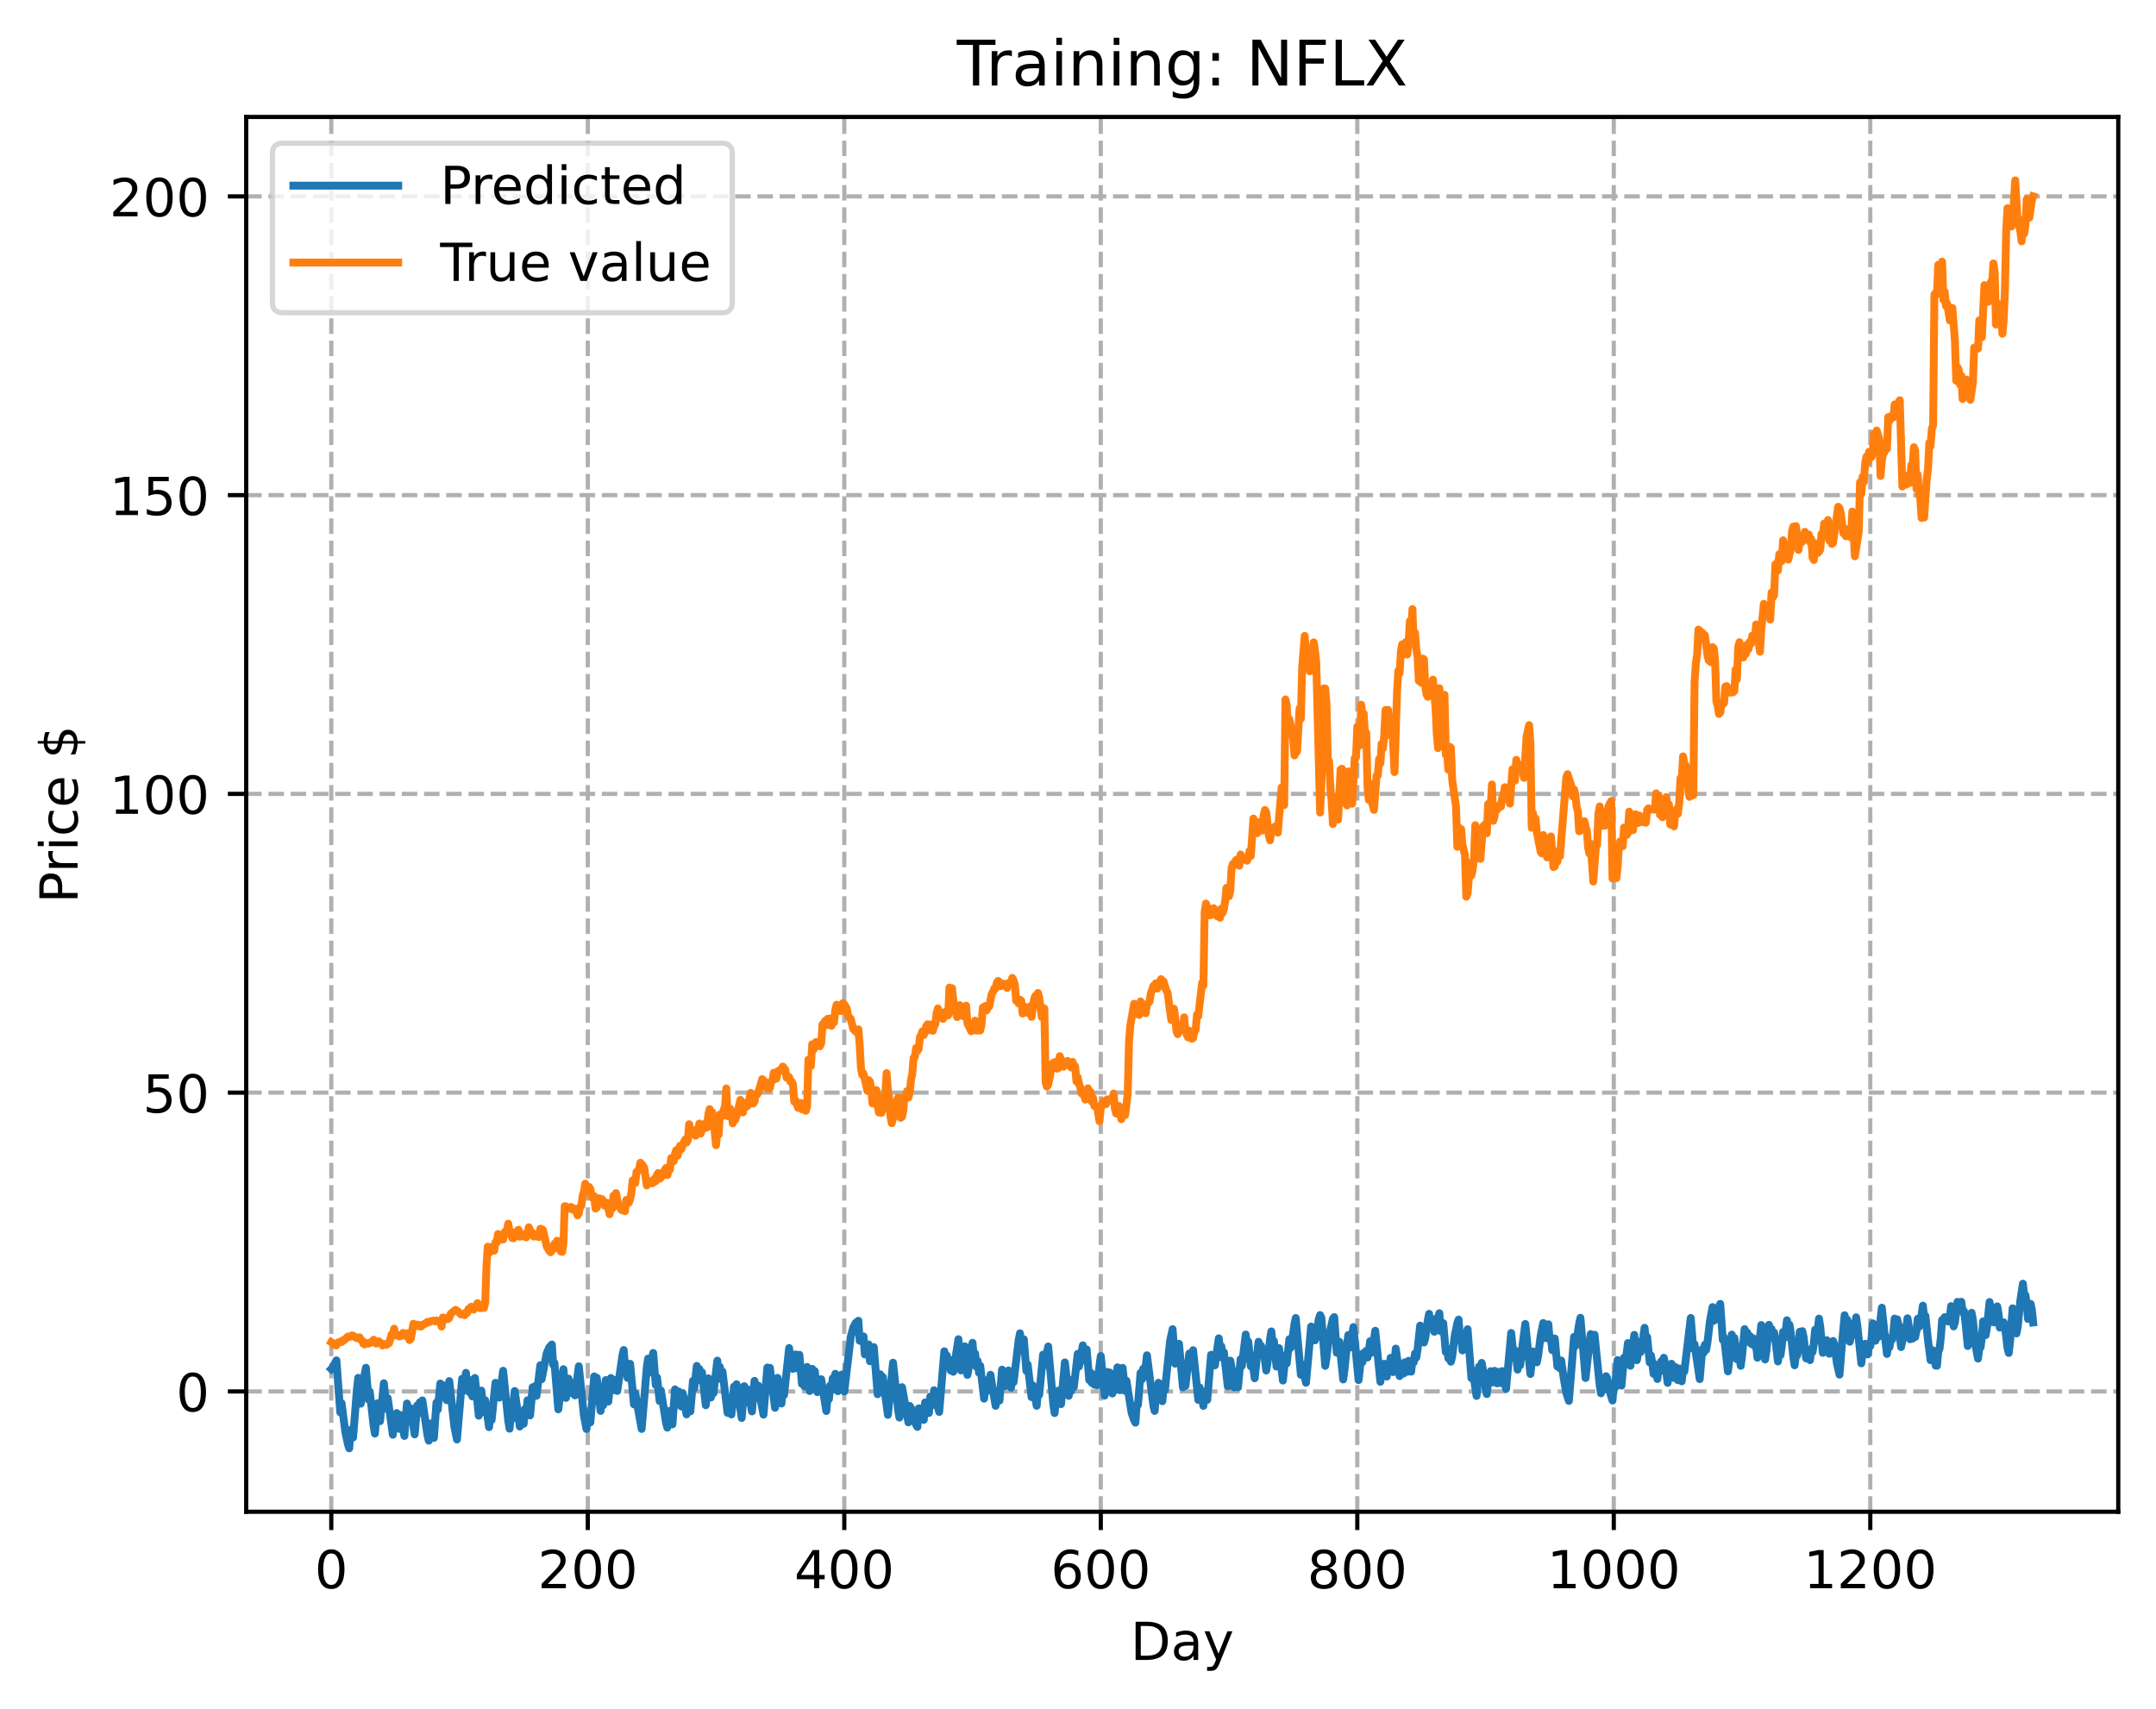 <?xml version="1.0" encoding="utf-8" standalone="no"?>
<!DOCTYPE svg PUBLIC "-//W3C//DTD SVG 1.1//EN"
  "http://www.w3.org/Graphics/SVG/1.1/DTD/svg11.dtd">
<!-- Created with matplotlib (https://matplotlib.org/) -->
<svg height="325.986pt" version="1.1" viewBox="0 0 411.286 325.986" width="411.286pt" xmlns="http://www.w3.org/2000/svg" xmlns:xlink="http://www.w3.org/1999/xlink">
 <defs>
  <style type="text/css">
*{stroke-linecap:butt;stroke-linejoin:round;}
  </style>
 </defs>
 <g id="figure_1">
  <g id="patch_1">
   <path d="M 0 325.986 
L 411.286 325.986 
L 411.286 0 
L 0 0 
z
" style="fill:#ffffff;"/>
  </g>
  <g id="axes_1">
   <g id="patch_2">
    <path d="M 46.966 288.43 
L 404.086 288.43 
L 404.086 22.318 
L 46.966 22.318 
z
" style="fill:#ffffff;"/>
   </g>
   <g id="matplotlib.axis_1">
    <g id="xtick_1">
     <g id="line2d_1">
      <path clip-path="url(#p805d07d01a)" d="M 63.198 288.43 
L 63.198 22.318 
" style="fill:none;stroke:#b0b0b0;stroke-dasharray:2.96,1.28;stroke-dashoffset:0;stroke-width:0.8;"/>
     </g>
     <g id="line2d_2">
      <defs>
       <path d="M 0 0 
L 0 3.5 
" id="m4b6d41b750" style="stroke:#000000;stroke-width:0.8;"/>
      </defs>
      <g>
       <use style="stroke:#000000;stroke-width:0.8;" x="63.198" xlink:href="#m4b6d41b750" y="288.43"/>
      </g>
     </g>
     <g id="text_1">
      <!-- 0 -->
      <defs>
       <path d="M 31.781 66.406 
Q 24.172 66.406 20.328 58.906 
Q 16.5 51.422 16.5 36.375 
Q 16.5 21.391 20.328 13.891 
Q 24.172 6.391 31.781 6.391 
Q 39.453 6.391 43.281 13.891 
Q 47.125 21.391 47.125 36.375 
Q 47.125 51.422 43.281 58.906 
Q 39.453 66.406 31.781 66.406 
z
M 31.781 74.219 
Q 44.047 74.219 50.516 64.516 
Q 56.984 54.828 56.984 36.375 
Q 56.984 17.969 50.516 8.266 
Q 44.047 -1.422 31.781 -1.422 
Q 19.531 -1.422 13.062 8.266 
Q 6.594 17.969 6.594 36.375 
Q 6.594 54.828 13.062 64.516 
Q 19.531 74.219 31.781 74.219 
z
" id="DejaVuSans-48"/>
      </defs>
      <g transform="translate(60.017 303.029)scale(0.1 -0.1)">
       <use xlink:href="#DejaVuSans-48"/>
      </g>
     </g>
    </g>
    <g id="xtick_2">
     <g id="line2d_3">
      <path clip-path="url(#p805d07d01a)" d="M 112.129 288.43 
L 112.129 22.318 
" style="fill:none;stroke:#b0b0b0;stroke-dasharray:2.96,1.28;stroke-dashoffset:0;stroke-width:0.8;"/>
     </g>
     <g id="line2d_4">
      <g>
       <use style="stroke:#000000;stroke-width:0.8;" x="112.129" xlink:href="#m4b6d41b750" y="288.43"/>
      </g>
     </g>
     <g id="text_2">
      <!-- 200 -->
      <defs>
       <path d="M 19.188 8.297 
L 53.609 8.297 
L 53.609 0 
L 7.328 0 
L 7.328 8.297 
Q 12.938 14.109 22.625 23.891 
Q 32.328 33.688 34.812 36.531 
Q 39.547 41.844 41.422 45.531 
Q 43.312 49.219 43.312 52.781 
Q 43.312 58.594 39.234 62.25 
Q 35.156 65.922 28.609 65.922 
Q 23.969 65.922 18.812 64.312 
Q 13.672 62.703 7.812 59.422 
L 7.812 69.391 
Q 13.766 71.781 18.938 73 
Q 24.125 74.219 28.422 74.219 
Q 39.75 74.219 46.484 68.547 
Q 53.219 62.891 53.219 53.422 
Q 53.219 48.922 51.531 44.891 
Q 49.859 40.875 45.406 35.406 
Q 44.188 33.984 37.641 27.219 
Q 31.109 20.453 19.188 8.297 
z
" id="DejaVuSans-50"/>
      </defs>
      <g transform="translate(102.585 303.029)scale(0.1 -0.1)">
       <use xlink:href="#DejaVuSans-50"/>
       <use x="63.623" xlink:href="#DejaVuSans-48"/>
       <use x="127.246" xlink:href="#DejaVuSans-48"/>
      </g>
     </g>
    </g>
    <g id="xtick_3">
     <g id="line2d_5">
      <path clip-path="url(#p805d07d01a)" d="M 161.06 288.43 
L 161.06 22.318 
" style="fill:none;stroke:#b0b0b0;stroke-dasharray:2.96,1.28;stroke-dashoffset:0;stroke-width:0.8;"/>
     </g>
     <g id="line2d_6">
      <g>
       <use style="stroke:#000000;stroke-width:0.8;" x="161.06" xlink:href="#m4b6d41b750" y="288.43"/>
      </g>
     </g>
     <g id="text_3">
      <!-- 400 -->
      <defs>
       <path d="M 37.797 64.312 
L 12.891 25.391 
L 37.797 25.391 
z
M 35.203 72.906 
L 47.609 72.906 
L 47.609 25.391 
L 58.016 25.391 
L 58.016 17.188 
L 47.609 17.188 
L 47.609 0 
L 37.797 0 
L 37.797 17.188 
L 4.891 17.188 
L 4.891 26.703 
z
" id="DejaVuSans-52"/>
      </defs>
      <g transform="translate(151.516 303.029)scale(0.1 -0.1)">
       <use xlink:href="#DejaVuSans-52"/>
       <use x="63.623" xlink:href="#DejaVuSans-48"/>
       <use x="127.246" xlink:href="#DejaVuSans-48"/>
      </g>
     </g>
    </g>
    <g id="xtick_4">
     <g id="line2d_7">
      <path clip-path="url(#p805d07d01a)" d="M 209.99 288.43 
L 209.99 22.318 
" style="fill:none;stroke:#b0b0b0;stroke-dasharray:2.96,1.28;stroke-dashoffset:0;stroke-width:0.8;"/>
     </g>
     <g id="line2d_8">
      <g>
       <use style="stroke:#000000;stroke-width:0.8;" x="209.99" xlink:href="#m4b6d41b750" y="288.43"/>
      </g>
     </g>
     <g id="text_4">
      <!-- 600 -->
      <defs>
       <path d="M 33.016 40.375 
Q 26.375 40.375 22.484 35.828 
Q 18.609 31.297 18.609 23.391 
Q 18.609 15.531 22.484 10.953 
Q 26.375 6.391 33.016 6.391 
Q 39.656 6.391 43.531 10.953 
Q 47.406 15.531 47.406 23.391 
Q 47.406 31.297 43.531 35.828 
Q 39.656 40.375 33.016 40.375 
z
M 52.594 71.297 
L 52.594 62.312 
Q 48.875 64.062 45.094 64.984 
Q 41.312 65.922 37.594 65.922 
Q 27.828 65.922 22.672 59.328 
Q 17.531 52.734 16.797 39.406 
Q 19.672 43.656 24.016 45.922 
Q 28.375 48.188 33.594 48.188 
Q 44.578 48.188 50.953 41.516 
Q 57.328 34.859 57.328 23.391 
Q 57.328 12.156 50.688 5.359 
Q 44.047 -1.422 33.016 -1.422 
Q 20.359 -1.422 13.672 8.266 
Q 6.984 17.969 6.984 36.375 
Q 6.984 53.656 15.188 63.938 
Q 23.391 74.219 37.203 74.219 
Q 40.922 74.219 44.703 73.484 
Q 48.484 72.75 52.594 71.297 
z
" id="DejaVuSans-54"/>
      </defs>
      <g transform="translate(200.446 303.029)scale(0.1 -0.1)">
       <use xlink:href="#DejaVuSans-54"/>
       <use x="63.623" xlink:href="#DejaVuSans-48"/>
       <use x="127.246" xlink:href="#DejaVuSans-48"/>
      </g>
     </g>
    </g>
    <g id="xtick_5">
     <g id="line2d_9">
      <path clip-path="url(#p805d07d01a)" d="M 258.921 288.43 
L 258.921 22.318 
" style="fill:none;stroke:#b0b0b0;stroke-dasharray:2.96,1.28;stroke-dashoffset:0;stroke-width:0.8;"/>
     </g>
     <g id="line2d_10">
      <g>
       <use style="stroke:#000000;stroke-width:0.8;" x="258.921" xlink:href="#m4b6d41b750" y="288.43"/>
      </g>
     </g>
     <g id="text_5">
      <!-- 800 -->
      <defs>
       <path d="M 31.781 34.625 
Q 24.75 34.625 20.719 30.859 
Q 16.703 27.094 16.703 20.516 
Q 16.703 13.922 20.719 10.156 
Q 24.75 6.391 31.781 6.391 
Q 38.812 6.391 42.859 10.172 
Q 46.922 13.969 46.922 20.516 
Q 46.922 27.094 42.891 30.859 
Q 38.875 34.625 31.781 34.625 
z
M 21.922 38.812 
Q 15.578 40.375 12.031 44.719 
Q 8.5 49.078 8.5 55.328 
Q 8.5 64.062 14.719 69.141 
Q 20.953 74.219 31.781 74.219 
Q 42.672 74.219 48.875 69.141 
Q 55.078 64.062 55.078 55.328 
Q 55.078 49.078 51.531 44.719 
Q 48 40.375 41.703 38.812 
Q 48.828 37.156 52.797 32.312 
Q 56.781 27.484 56.781 20.516 
Q 56.781 9.906 50.312 4.234 
Q 43.844 -1.422 31.781 -1.422 
Q 19.734 -1.422 13.25 4.234 
Q 6.781 9.906 6.781 20.516 
Q 6.781 27.484 10.781 32.312 
Q 14.797 37.156 21.922 38.812 
z
M 18.312 54.391 
Q 18.312 48.734 21.844 45.562 
Q 25.391 42.391 31.781 42.391 
Q 38.141 42.391 41.719 45.562 
Q 45.312 48.734 45.312 54.391 
Q 45.312 60.062 41.719 63.234 
Q 38.141 66.406 31.781 66.406 
Q 25.391 66.406 21.844 63.234 
Q 18.312 60.062 18.312 54.391 
z
" id="DejaVuSans-56"/>
      </defs>
      <g transform="translate(249.377 303.029)scale(0.1 -0.1)">
       <use xlink:href="#DejaVuSans-56"/>
       <use x="63.623" xlink:href="#DejaVuSans-48"/>
       <use x="127.246" xlink:href="#DejaVuSans-48"/>
      </g>
     </g>
    </g>
    <g id="xtick_6">
     <g id="line2d_11">
      <path clip-path="url(#p805d07d01a)" d="M 307.851 288.43 
L 307.851 22.318 
" style="fill:none;stroke:#b0b0b0;stroke-dasharray:2.96,1.28;stroke-dashoffset:0;stroke-width:0.8;"/>
     </g>
     <g id="line2d_12">
      <g>
       <use style="stroke:#000000;stroke-width:0.8;" x="307.851" xlink:href="#m4b6d41b750" y="288.43"/>
      </g>
     </g>
     <g id="text_6">
      <!-- 1000 -->
      <defs>
       <path d="M 12.406 8.297 
L 28.516 8.297 
L 28.516 63.922 
L 10.984 60.406 
L 10.984 69.391 
L 28.422 72.906 
L 38.281 72.906 
L 38.281 8.297 
L 54.391 8.297 
L 54.391 0 
L 12.406 0 
z
" id="DejaVuSans-49"/>
      </defs>
      <g transform="translate(295.126 303.029)scale(0.1 -0.1)">
       <use xlink:href="#DejaVuSans-49"/>
       <use x="63.623" xlink:href="#DejaVuSans-48"/>
       <use x="127.246" xlink:href="#DejaVuSans-48"/>
       <use x="190.869" xlink:href="#DejaVuSans-48"/>
      </g>
     </g>
    </g>
    <g id="xtick_7">
     <g id="line2d_13">
      <path clip-path="url(#p805d07d01a)" d="M 356.782 288.43 
L 356.782 22.318 
" style="fill:none;stroke:#b0b0b0;stroke-dasharray:2.96,1.28;stroke-dashoffset:0;stroke-width:0.8;"/>
     </g>
     <g id="line2d_14">
      <g>
       <use style="stroke:#000000;stroke-width:0.8;" x="356.782" xlink:href="#m4b6d41b750" y="288.43"/>
      </g>
     </g>
     <g id="text_7">
      <!-- 1200 -->
      <g transform="translate(344.057 303.029)scale(0.1 -0.1)">
       <use xlink:href="#DejaVuSans-49"/>
       <use x="63.623" xlink:href="#DejaVuSans-50"/>
       <use x="127.246" xlink:href="#DejaVuSans-48"/>
       <use x="190.869" xlink:href="#DejaVuSans-48"/>
      </g>
     </g>
    </g>
    <g id="text_8">
     <!-- Day -->
     <defs>
      <path d="M 19.672 64.797 
L 19.672 8.109 
L 31.594 8.109 
Q 46.688 8.109 53.688 14.938 
Q 60.688 21.781 60.688 36.531 
Q 60.688 51.172 53.688 57.984 
Q 46.688 64.797 31.594 64.797 
z
M 9.812 72.906 
L 30.078 72.906 
Q 51.266 72.906 61.172 64.094 
Q 71.094 55.281 71.094 36.531 
Q 71.094 17.672 61.125 8.828 
Q 51.172 0 30.078 0 
L 9.812 0 
z
" id="DejaVuSans-68"/>
      <path d="M 34.281 27.484 
Q 23.391 27.484 19.188 25 
Q 14.984 22.516 14.984 16.5 
Q 14.984 11.719 18.141 8.906 
Q 21.297 6.109 26.703 6.109 
Q 34.188 6.109 38.703 11.406 
Q 43.219 16.703 43.219 25.484 
L 43.219 27.484 
z
M 52.203 31.203 
L 52.203 0 
L 43.219 0 
L 43.219 8.297 
Q 40.141 3.328 35.547 0.953 
Q 30.953 -1.422 24.312 -1.422 
Q 15.922 -1.422 10.953 3.297 
Q 6 8.016 6 15.922 
Q 6 25.141 12.172 29.828 
Q 18.359 34.516 30.609 34.516 
L 43.219 34.516 
L 43.219 35.406 
Q 43.219 41.609 39.141 45 
Q 35.062 48.391 27.688 48.391 
Q 23 48.391 18.547 47.266 
Q 14.109 46.141 10.016 43.891 
L 10.016 52.203 
Q 14.938 54.109 19.578 55.047 
Q 24.219 56 28.609 56 
Q 40.484 56 46.344 49.844 
Q 52.203 43.703 52.203 31.203 
z
" id="DejaVuSans-97"/>
      <path d="M 32.172 -5.078 
Q 28.375 -14.844 24.75 -17.812 
Q 21.141 -20.797 15.094 -20.797 
L 7.906 -20.797 
L 7.906 -13.281 
L 13.188 -13.281 
Q 16.891 -13.281 18.938 -11.516 
Q 21 -9.766 23.484 -3.219 
L 25.094 0.875 
L 2.984 54.688 
L 12.5 54.688 
L 29.594 11.922 
L 46.688 54.688 
L 56.203 54.688 
z
" id="DejaVuSans-121"/>
     </defs>
     <g transform="translate(215.652 316.707)scale(0.1 -0.1)">
      <use xlink:href="#DejaVuSans-68"/>
      <use x="77.002" xlink:href="#DejaVuSans-97"/>
      <use x="138.281" xlink:href="#DejaVuSans-121"/>
     </g>
    </g>
   </g>
   <g id="matplotlib.axis_2">
    <g id="ytick_1">
     <g id="line2d_15">
      <path clip-path="url(#p805d07d01a)" d="M 46.966 265.473 
L 404.086 265.473 
" style="fill:none;stroke:#b0b0b0;stroke-dasharray:2.96,1.28;stroke-dashoffset:0;stroke-width:0.8;"/>
     </g>
     <g id="line2d_16">
      <defs>
       <path d="M 0 0 
L -3.5 0 
" id="m0cb39906c7" style="stroke:#000000;stroke-width:0.8;"/>
      </defs>
      <g>
       <use style="stroke:#000000;stroke-width:0.8;" x="46.966" xlink:href="#m0cb39906c7" y="265.473"/>
      </g>
     </g>
     <g id="text_9">
      <!-- 0 -->
      <g transform="translate(33.603 269.272)scale(0.1 -0.1)">
       <use xlink:href="#DejaVuSans-48"/>
      </g>
     </g>
    </g>
    <g id="ytick_2">
     <g id="line2d_17">
      <path clip-path="url(#p805d07d01a)" d="M 46.966 208.472 
L 404.086 208.472 
" style="fill:none;stroke:#b0b0b0;stroke-dasharray:2.96,1.28;stroke-dashoffset:0;stroke-width:0.8;"/>
     </g>
     <g id="line2d_18">
      <g>
       <use style="stroke:#000000;stroke-width:0.8;" x="46.966" xlink:href="#m0cb39906c7" y="208.472"/>
      </g>
     </g>
     <g id="text_10">
      <!-- 50 -->
      <defs>
       <path d="M 10.797 72.906 
L 49.516 72.906 
L 49.516 64.594 
L 19.828 64.594 
L 19.828 46.734 
Q 21.969 47.469 24.109 47.828 
Q 26.266 48.188 28.422 48.188 
Q 40.625 48.188 47.75 41.5 
Q 54.891 34.812 54.891 23.391 
Q 54.891 11.625 47.562 5.094 
Q 40.234 -1.422 26.906 -1.422 
Q 22.312 -1.422 17.547 -0.641 
Q 12.797 0.141 7.719 1.703 
L 7.719 11.625 
Q 12.109 9.234 16.797 8.062 
Q 21.484 6.891 26.703 6.891 
Q 35.156 6.891 40.078 11.328 
Q 45.016 15.766 45.016 23.391 
Q 45.016 31 40.078 35.438 
Q 35.156 39.891 26.703 39.891 
Q 22.75 39.891 18.812 39.016 
Q 14.891 38.141 10.797 36.281 
z
" id="DejaVuSans-53"/>
      </defs>
      <g transform="translate(27.241 212.271)scale(0.1 -0.1)">
       <use xlink:href="#DejaVuSans-53"/>
       <use x="63.623" xlink:href="#DejaVuSans-48"/>
      </g>
     </g>
    </g>
    <g id="ytick_3">
     <g id="line2d_19">
      <path clip-path="url(#p805d07d01a)" d="M 46.966 151.471 
L 404.086 151.471 
" style="fill:none;stroke:#b0b0b0;stroke-dasharray:2.96,1.28;stroke-dashoffset:0;stroke-width:0.8;"/>
     </g>
     <g id="line2d_20">
      <g>
       <use style="stroke:#000000;stroke-width:0.8;" x="46.966" xlink:href="#m0cb39906c7" y="151.471"/>
      </g>
     </g>
     <g id="text_11">
      <!-- 100 -->
      <g transform="translate(20.878 155.27)scale(0.1 -0.1)">
       <use xlink:href="#DejaVuSans-49"/>
       <use x="63.623" xlink:href="#DejaVuSans-48"/>
       <use x="127.246" xlink:href="#DejaVuSans-48"/>
      </g>
     </g>
    </g>
    <g id="ytick_4">
     <g id="line2d_21">
      <path clip-path="url(#p805d07d01a)" d="M 46.966 94.47 
L 404.086 94.47 
" style="fill:none;stroke:#b0b0b0;stroke-dasharray:2.96,1.28;stroke-dashoffset:0;stroke-width:0.8;"/>
     </g>
     <g id="line2d_22">
      <g>
       <use style="stroke:#000000;stroke-width:0.8;" x="46.966" xlink:href="#m0cb39906c7" y="94.47"/>
      </g>
     </g>
     <g id="text_12">
      <!-- 150 -->
      <g transform="translate(20.878 98.269)scale(0.1 -0.1)">
       <use xlink:href="#DejaVuSans-49"/>
       <use x="63.623" xlink:href="#DejaVuSans-53"/>
       <use x="127.246" xlink:href="#DejaVuSans-48"/>
      </g>
     </g>
    </g>
    <g id="ytick_5">
     <g id="line2d_23">
      <path clip-path="url(#p805d07d01a)" d="M 46.966 37.469 
L 404.086 37.469 
" style="fill:none;stroke:#b0b0b0;stroke-dasharray:2.96,1.28;stroke-dashoffset:0;stroke-width:0.8;"/>
     </g>
     <g id="line2d_24">
      <g>
       <use style="stroke:#000000;stroke-width:0.8;" x="46.966" xlink:href="#m0cb39906c7" y="37.469"/>
      </g>
     </g>
     <g id="text_13">
      <!-- 200 -->
      <g transform="translate(20.878 41.269)scale(0.1 -0.1)">
       <use xlink:href="#DejaVuSans-50"/>
       <use x="63.623" xlink:href="#DejaVuSans-48"/>
       <use x="127.246" xlink:href="#DejaVuSans-48"/>
      </g>
     </g>
    </g>
    <g id="text_14">
     <!-- Price $ -->
     <defs>
      <path d="M 19.672 64.797 
L 19.672 37.406 
L 32.078 37.406 
Q 38.969 37.406 42.719 40.969 
Q 46.484 44.531 46.484 51.125 
Q 46.484 57.672 42.719 61.234 
Q 38.969 64.797 32.078 64.797 
z
M 9.812 72.906 
L 32.078 72.906 
Q 44.344 72.906 50.609 67.359 
Q 56.891 61.812 56.891 51.125 
Q 56.891 40.328 50.609 34.812 
Q 44.344 29.297 32.078 29.297 
L 19.672 29.297 
L 19.672 0 
L 9.812 0 
z
" id="DejaVuSans-80"/>
      <path d="M 41.109 46.297 
Q 39.594 47.172 37.812 47.578 
Q 36.031 48 33.891 48 
Q 26.266 48 22.188 43.047 
Q 18.109 38.094 18.109 28.812 
L 18.109 0 
L 9.078 0 
L 9.078 54.688 
L 18.109 54.688 
L 18.109 46.188 
Q 20.953 51.172 25.484 53.578 
Q 30.031 56 36.531 56 
Q 37.453 56 38.578 55.875 
Q 39.703 55.766 41.062 55.516 
z
" id="DejaVuSans-114"/>
      <path d="M 9.422 54.688 
L 18.406 54.688 
L 18.406 0 
L 9.422 0 
z
M 9.422 75.984 
L 18.406 75.984 
L 18.406 64.594 
L 9.422 64.594 
z
" id="DejaVuSans-105"/>
      <path d="M 48.781 52.594 
L 48.781 44.188 
Q 44.969 46.297 41.141 47.344 
Q 37.312 48.391 33.406 48.391 
Q 24.656 48.391 19.812 42.844 
Q 14.984 37.312 14.984 27.297 
Q 14.984 17.281 19.812 11.734 
Q 24.656 6.203 33.406 6.203 
Q 37.312 6.203 41.141 7.25 
Q 44.969 8.297 48.781 10.406 
L 48.781 2.094 
Q 45.016 0.344 40.984 -0.531 
Q 36.969 -1.422 32.422 -1.422 
Q 20.062 -1.422 12.781 6.344 
Q 5.516 14.109 5.516 27.297 
Q 5.516 40.672 12.859 48.328 
Q 20.219 56 33.016 56 
Q 37.156 56 41.109 55.141 
Q 45.062 54.297 48.781 52.594 
z
" id="DejaVuSans-99"/>
      <path d="M 56.203 29.594 
L 56.203 25.203 
L 14.891 25.203 
Q 15.484 15.922 20.484 11.062 
Q 25.484 6.203 34.422 6.203 
Q 39.594 6.203 44.453 7.469 
Q 49.312 8.734 54.109 11.281 
L 54.109 2.781 
Q 49.266 0.734 44.188 -0.344 
Q 39.109 -1.422 33.891 -1.422 
Q 20.797 -1.422 13.156 6.188 
Q 5.516 13.812 5.516 26.812 
Q 5.516 40.234 12.766 48.109 
Q 20.016 56 32.328 56 
Q 43.359 56 49.781 48.891 
Q 56.203 41.797 56.203 29.594 
z
M 47.219 32.234 
Q 47.125 39.594 43.094 43.984 
Q 39.062 48.391 32.422 48.391 
Q 24.906 48.391 20.391 44.141 
Q 15.875 39.891 15.188 32.172 
z
" id="DejaVuSans-101"/>
      <path id="DejaVuSans-32"/>
      <path d="M 33.797 -14.703 
L 28.906 -14.703 
L 28.859 0 
Q 23.734 0.094 18.609 1.188 
Q 13.484 2.297 8.297 4.5 
L 8.297 13.281 
Q 13.281 10.156 18.375 8.562 
Q 23.484 6.984 28.906 6.938 
L 28.906 29.203 
Q 18.109 30.953 13.203 35.156 
Q 8.297 39.359 8.297 46.688 
Q 8.297 54.641 13.625 59.219 
Q 18.953 63.812 28.906 64.5 
L 28.906 75.984 
L 33.797 75.984 
L 33.797 64.656 
Q 38.328 64.453 42.578 63.688 
Q 46.828 62.938 50.875 61.625 
L 50.875 53.078 
Q 46.828 55.125 42.547 56.25 
Q 38.281 57.375 33.797 57.562 
L 33.797 36.719 
Q 44.875 35.016 50.094 30.609 
Q 55.328 26.219 55.328 18.609 
Q 55.328 10.359 49.781 5.594 
Q 44.234 0.828 33.797 0.094 
z
M 28.906 37.594 
L 28.906 57.625 
Q 23.25 56.984 20.266 54.391 
Q 17.281 51.812 17.281 47.516 
Q 17.281 43.312 20.031 40.969 
Q 22.797 38.625 28.906 37.594 
z
M 33.797 28.219 
L 33.797 7.078 
Q 39.984 7.906 43.141 10.594 
Q 46.297 13.281 46.297 17.672 
Q 46.297 21.969 43.281 24.5 
Q 40.281 27.047 33.797 28.219 
z
" id="DejaVuSans-36"/>
     </defs>
     <g transform="translate(14.798 172.342)rotate(-90)scale(0.1 -0.1)">
      <use xlink:href="#DejaVuSans-80"/>
      <use x="58.553" xlink:href="#DejaVuSans-114"/>
      <use x="99.666" xlink:href="#DejaVuSans-105"/>
      <use x="127.449" xlink:href="#DejaVuSans-99"/>
      <use x="182.43" xlink:href="#DejaVuSans-101"/>
      <use x="243.953" xlink:href="#DejaVuSans-32"/>
      <use x="275.74" xlink:href="#DejaVuSans-36"/>
     </g>
    </g>
   </g>
   <g id="line2d_25">
    <path clip-path="url(#p805d07d01a)" d="M 63.198 261.2 
L 63.443 260.945 
L 64.177 259.544 
L 64.911 269.469 
L 65.156 267.718 
L 65.89 273.303 
L 66.379 275.582 
L 66.623 276.334 
L 66.868 272.822 
L 67.113 273.334 
L 67.357 274.266 
L 68.091 265.03 
L 68.336 262.878 
L 68.825 267.818 
L 69.559 262.24 
L 69.804 260.959 
L 70.293 267.027 
L 70.538 265.523 
L 71.272 272.032 
L 71.517 273.522 
L 72.006 267.731 
L 72.495 271.149 
L 73.229 263.911 
L 73.718 268.759 
L 73.963 266.75 
L 74.942 273.742 
L 75.186 271.035 
L 75.431 271.995 
L 75.676 269.604 
L 76.165 272.614 
L 76.41 269.981 
L 77.144 273.971 
L 77.633 267.778 
L 78.122 271.061 
L 78.367 268.712 
L 79.101 273.675 
L 79.59 268.152 
L 79.835 269.689 
L 80.079 267.556 
L 80.324 269.263 
L 80.569 267.189 
L 81.547 273.855 
L 81.792 274.878 
L 82.037 271.59 
L 82.281 272.331 
L 82.771 274.351 
L 83.26 267.592 
L 83.505 268.96 
L 83.994 263.97 
L 84.239 266.132 
L 84.483 264.275 
L 84.728 266.571 
L 84.972 264.962 
L 85.217 267.146 
L 85.706 263.503 
L 86.685 272.281 
L 87.174 274.655 
L 88.153 263.065 
L 88.398 265.417 
L 88.887 261.928 
L 89.132 264.634 
L 89.376 263.168 
L 89.621 265.703 
L 89.866 264.1 
L 90.11 266.435 
L 90.599 262.908 
L 91.333 270.107 
L 91.823 265.317 
L 92.312 269.405 
L 92.557 267.168 
L 93.291 272.295 
L 93.535 269.975 
L 93.78 270.93 
L 94.514 263.832 
L 94.759 266.03 
L 95.003 264.557 
L 95.248 266.663 
L 95.982 261.53 
L 96.96 271.135 
L 97.205 272.594 
L 97.45 269.809 
L 97.694 270.715 
L 98.184 265.39 
L 99.162 272.182 
L 99.407 269.363 
L 99.652 270.273 
L 99.896 271.664 
L 100.141 268.816 
L 100.386 269.77 
L 100.63 267.164 
L 101.12 270.058 
L 101.609 264.674 
L 101.854 266.424 
L 102.098 264.453 
L 102.343 266.312 
L 103.077 260.469 
L 103.321 263.154 
L 104.3 258.153 
L 104.789 257.063 
L 105.279 256.526 
L 105.523 260.375 
L 105.768 260.043 
L 106.502 268.889 
L 107.481 261.235 
L 107.97 266.713 
L 108.459 263.035 
L 108.704 265.218 
L 108.948 263.755 
L 109.193 265.861 
L 109.438 264.233 
L 109.682 266.232 
L 110.416 260.674 
L 111.395 270.141 
L 111.884 272.649 
L 112.129 269.628 
L 112.374 270.227 
L 112.618 271.388 
L 113.352 262.61 
L 113.597 264.547 
L 113.842 262.875 
L 114.575 269.199 
L 114.82 266.815 
L 115.065 268.117 
L 115.554 263.31 
L 116.043 267.412 
L 116.533 262.916 
L 116.777 265.011 
L 117.022 263.242 
L 117.267 265.242 
L 117.511 263.431 
L 117.756 265.379 
L 118.735 258.614 
L 118.979 257.573 
L 119.224 260.797 
L 119.469 259.993 
L 119.713 262.9 
L 120.203 260.208 
L 120.936 267.948 
L 121.181 265.823 
L 122.404 272.638 
L 123.383 260.948 
L 123.628 259.211 
L 123.872 261.89 
L 124.362 259.351 
L 124.606 258.136 
L 125.096 264.237 
L 125.34 262.809 
L 125.83 267.323 
L 126.074 265.283 
L 127.053 271.455 
L 127.297 272.389 
L 127.542 269.194 
L 127.787 269.748 
L 128.276 271.752 
L 128.765 265.081 
L 129.255 267.979 
L 129.499 265.494 
L 129.989 268.352 
L 130.233 265.799 
L 130.723 268.536 
L 130.967 269.854 
L 131.212 267.024 
L 131.457 267.869 
L 131.701 269.283 
L 132.191 263.446 
L 132.435 264.914 
L 132.924 260.611 
L 133.169 262.764 
L 133.414 261.203 
L 133.658 263.317 
L 133.903 261.821 
L 134.637 268.11 
L 135.126 262.972 
L 135.616 266.643 
L 135.86 264.469 
L 136.105 265.826 
L 136.839 259.597 
L 137.084 262.046 
L 137.328 260.792 
L 137.573 263.131 
L 137.818 261.684 
L 138.796 269.575 
L 139.041 267.39 
L 139.285 268.215 
L 139.53 269.88 
L 140.019 264.562 
L 140.264 266.032 
L 140.509 264.1 
L 141.487 270.549 
L 141.977 264.477 
L 142.466 267.533 
L 142.711 265.108 
L 143.2 267.945 
L 143.445 269.296 
L 143.934 263.458 
L 144.423 266.715 
L 144.668 264.377 
L 145.157 267.357 
L 145.646 269.908 
L 146.38 260.919 
L 146.625 262.677 
L 146.87 260.97 
L 147.848 268.598 
L 148.338 262.89 
L 149.072 267.784 
L 149.316 265.233 
L 149.561 266.178 
L 150.539 257.197 
L 150.784 259.776 
L 151.029 258.723 
L 151.273 261.173 
L 151.763 258.421 
L 152.007 261.06 
L 152.252 260.023 
L 152.497 258.493 
L 152.986 264.041 
L 153.231 262.624 
L 153.475 264.526 
L 153.965 260.802 
L 154.454 265.395 
L 154.943 261.168 
L 155.188 263.147 
L 155.433 261.596 
L 155.922 265.614 
L 156.166 263.695 
L 156.411 265.069 
L 156.656 263.148 
L 157.634 269.222 
L 157.879 266.369 
L 158.124 266.963 
L 158.368 264.354 
L 158.613 265.251 
L 158.858 262.974 
L 159.102 264.176 
L 159.347 262.109 
L 159.836 265.429 
L 160.081 263.184 
L 160.326 264.306 
L 160.57 262.261 
L 161.06 265.49 
L 162.283 255.104 
L 162.772 253.277 
L 163.261 252.374 
L 163.751 251.994 
L 163.995 255.81 
L 164.24 255.848 
L 164.729 254.976 
L 164.974 258.425 
L 165.219 258.194 
L 165.708 256.507 
L 165.953 259.714 
L 166.197 259.119 
L 166.687 257.018 
L 167.421 266.011 
L 167.91 262.202 
L 168.154 264.183 
L 168.399 262.709 
L 169.378 269.95 
L 170.356 259.989 
L 171.335 269.087 
L 171.58 270.477 
L 172.069 264.662 
L 173.292 271.386 
L 173.537 268.238 
L 173.782 268.653 
L 174.271 270.663 
L 174.76 271.84 
L 175.005 272.246 
L 175.249 268.714 
L 175.494 268.727 
L 175.983 270.325 
L 176.228 270.905 
L 176.473 267.576 
L 176.717 267.763 
L 177.207 269.593 
L 177.451 266.484 
L 177.696 266.899 
L 177.941 268.072 
L 178.185 265.253 
L 178.43 265.938 
L 178.919 268.472 
L 179.164 269.391 
L 180.142 257.816 
L 180.387 259.94 
L 180.632 258.628 
L 180.876 260.737 
L 181.121 259.425 
L 181.366 261.497 
L 181.61 259.972 
L 181.855 261.734 
L 182.834 255.508 
L 183.323 261.481 
L 183.568 260.246 
L 184.057 256.875 
L 184.546 262.328 
L 184.791 261.051 
L 185.28 257.528 
L 185.525 256.207 
L 185.77 259.016 
L 186.014 258.237 
L 186.259 260.746 
L 186.503 259.664 
L 186.748 261.897 
L 186.993 260.584 
L 187.727 266.855 
L 187.971 264.508 
L 188.216 265.466 
L 188.461 263.242 
L 188.705 264.386 
L 188.95 262.291 
L 189.439 265.459 
L 189.929 268.227 
L 190.173 265.429 
L 190.418 265.974 
L 190.663 267.225 
L 191.152 261.319 
L 191.397 262.582 
L 191.641 264.486 
L 191.886 262.281 
L 192.13 263.48 
L 192.375 261.474 
L 192.864 264.773 
L 193.109 262.623 
L 193.354 263.727 
L 194.332 255.648 
L 194.577 254.388 
L 194.822 257.319 
L 195.066 256.689 
L 195.311 255.532 
L 195.8 261.565 
L 196.045 260.348 
L 196.779 266.565 
L 197.024 264.329 
L 197.268 265.397 
L 197.758 268.224 
L 198.002 265.48 
L 198.247 266.118 
L 198.981 258.45 
L 199.225 260.505 
L 199.959 256.9 
L 200.938 267.979 
L 201.183 269.602 
L 201.427 267.038 
L 201.672 267.806 
L 201.917 265.321 
L 202.161 266.326 
L 202.406 267.904 
L 203.14 259.94 
L 203.874 266.32 
L 204.118 264.134 
L 204.363 265.382 
L 204.608 263.244 
L 204.852 264.637 
L 205.586 258.308 
L 205.831 260.732 
L 206.565 256.678 
L 206.81 259.56 
L 207.054 258.745 
L 207.299 257.467 
L 207.788 263.305 
L 208.033 261.873 
L 208.278 263.842 
L 208.522 262.253 
L 208.767 264.192 
L 209.012 262.494 
L 209.256 264.307 
L 209.99 258.712 
L 210.724 266.279 
L 211.213 261.758 
L 211.458 263.618 
L 211.703 261.862 
L 212.192 265.875 
L 212.437 263.753 
L 212.681 265.227 
L 213.171 260.879 
L 213.66 265.246 
L 214.149 260.974 
L 214.639 265.38 
L 214.883 263.432 
L 215.862 269.551 
L 216.351 270.957 
L 216.596 271.441 
L 216.84 268.032 
L 217.085 268.047 
L 217.574 261.936 
L 217.819 263.216 
L 218.064 261.17 
L 218.308 262.632 
L 218.798 258.58 
L 220.021 268.178 
L 220.266 269.198 
L 220.51 266.18 
L 220.755 266.502 
L 221 263.825 
L 221.244 264.598 
L 221.734 267.347 
L 221.978 264.6 
L 222.223 265.248 
L 223.201 255.878 
L 223.691 253.595 
L 224.18 260.185 
L 224.425 259.209 
L 224.914 256.394 
L 225.648 264.705 
L 225.893 262.922 
L 226.137 264.434 
L 226.871 258.237 
L 227.116 260.523 
L 227.605 257.611 
L 228.584 267.088 
L 228.828 264.693 
L 229.073 265.591 
L 229.562 268.24 
L 229.807 265.497 
L 230.296 267.102 
L 231.03 258.484 
L 231.275 260.129 
L 231.52 258.76 
L 231.764 260.499 
L 232.254 257.029 
L 232.498 255.339 
L 232.743 257.737 
L 232.988 256.852 
L 233.232 259.1 
L 233.477 258.001 
L 234.211 264.504 
L 234.7 259.608 
L 234.945 261.018 
L 235.434 264.711 
L 235.679 262.455 
L 235.923 263.153 
L 236.168 264.702 
L 236.657 259.333 
L 236.902 260.607 
L 237.636 254.623 
L 237.881 256.845 
L 238.125 255.951 
L 238.615 260.712 
L 238.859 259.247 
L 239.349 262.967 
L 240.082 255.999 
L 240.327 257.875 
L 240.572 256.759 
L 240.816 258.554 
L 241.061 257.471 
L 241.55 261.489 
L 241.795 260.031 
L 242.284 255.522 
L 242.529 254.019 
L 242.774 256.439 
L 243.018 255.858 
L 243.508 260.735 
L 243.752 259.458 
L 243.997 257.228 
L 244.486 261.358 
L 244.731 263.407 
L 245.22 258.579 
L 245.465 260.142 
L 245.954 255.521 
L 246.199 257.17 
L 246.443 256.153 
L 246.933 252.646 
L 247.177 251.47 
L 248.156 262.314 
L 248.401 260.35 
L 249.135 263.82 
L 250.113 253.093 
L 250.358 255.027 
L 250.603 254.075 
L 250.847 255.73 
L 251.092 254.82 
L 251.581 251.661 
L 251.826 250.907 
L 252.07 251.403 
L 252.804 260.598 
L 253.049 259.053 
L 253.538 254.759 
L 254.272 251.611 
L 254.517 251.289 
L 255.006 258.09 
L 255.251 257.557 
L 255.496 255.989 
L 256.23 263.199 
L 256.474 261.406 
L 256.964 256.526 
L 257.208 254.717 
L 257.453 257.119 
L 257.697 256.156 
L 258.187 253.195 
L 259.165 263.315 
L 259.41 261.35 
L 259.655 258.414 
L 259.899 259.896 
L 260.144 258.114 
L 260.389 259.067 
L 260.633 257.719 
L 260.878 259.006 
L 261.123 257.86 
L 261.367 255.895 
L 261.612 258.099 
L 261.857 257.178 
L 262.346 253.904 
L 263.325 263.639 
L 263.569 261.55 
L 263.814 262.27 
L 264.058 260.194 
L 264.303 260.953 
L 264.548 262.651 
L 264.792 260.447 
L 265.037 260.89 
L 265.282 259.065 
L 265.526 260.021 
L 265.771 261.792 
L 266.016 259.979 
L 266.26 257.299 
L 266.994 262.552 
L 267.239 260.312 
L 267.484 260.674 
L 267.728 262.08 
L 267.973 259.918 
L 268.218 260.218 
L 268.462 261.734 
L 268.707 259.636 
L 268.952 260.027 
L 269.196 261.707 
L 269.441 259.59 
L 269.685 259.928 
L 269.93 258.232 
L 270.175 259.026 
L 270.419 257.492 
L 270.909 252.915 
L 271.153 254.957 
L 271.398 254.287 
L 271.643 256.148 
L 271.887 255.259 
L 272.377 251.862 
L 272.621 250.669 
L 272.866 253.254 
L 273.111 252.934 
L 273.355 251.686 
L 273.6 254.095 
L 273.845 253.647 
L 274.334 251.288 
L 274.579 250.551 
L 274.823 253.983 
L 275.068 253.754 
L 275.313 252.446 
L 275.802 257.952 
L 276.046 257.244 
L 276.291 259.178 
L 276.536 258.206 
L 276.78 259.808 
L 277.025 258.818 
L 277.514 254.812 
L 278.004 252.456 
L 278.248 251.767 
L 278.493 255.009 
L 278.738 254.923 
L 278.982 257.65 
L 279.227 257.141 
L 279.961 253.603 
L 280.695 262.937 
L 280.94 261.487 
L 281.429 264.734 
L 281.673 266.339 
L 282.163 260.716 
L 282.407 261.834 
L 282.652 260.033 
L 282.897 261.358 
L 283.386 264.857 
L 283.631 265.982 
L 283.875 263.51 
L 284.12 263.985 
L 284.365 261.616 
L 284.609 262.146 
L 284.854 263.745 
L 285.099 261.543 
L 285.343 262.281 
L 285.588 263.936 
L 285.833 261.74 
L 286.077 262.33 
L 286.322 263.889 
L 286.567 261.595 
L 286.811 262.212 
L 287.301 265.009 
L 288.279 254.322 
L 288.768 259.057 
L 289.013 257.659 
L 289.258 259.06 
L 289.502 261.32 
L 289.747 259.512 
L 289.992 260.495 
L 290.481 256.323 
L 290.97 252.603 
L 291.949 262.155 
L 292.438 257.849 
L 292.683 259.544 
L 292.928 258.371 
L 293.172 259.929 
L 293.417 258.67 
L 293.906 254.842 
L 294.395 252.417 
L 294.64 255.31 
L 294.885 254.854 
L 295.374 252.662 
L 295.619 255.589 
L 295.863 255.191 
L 296.108 257.613 
L 296.353 256.83 
L 296.597 255.378 
L 297.087 260.719 
L 297.331 259.461 
L 297.576 261.062 
L 297.821 259.577 
L 298.31 263.022 
L 298.799 265.799 
L 299.289 267.291 
L 300.267 255.069 
L 300.512 256.824 
L 300.756 255.721 
L 301.246 252.504 
L 301.49 251.428 
L 302.469 262.919 
L 302.958 258.462 
L 303.448 254.534 
L 303.692 256.887 
L 303.937 256.139 
L 304.182 254.668 
L 305.16 264.273 
L 305.405 265.84 
L 305.649 263.294 
L 305.894 263.684 
L 306.139 265.041 
L 306.383 262.569 
L 306.628 263.06 
L 307.117 265.592 
L 307.607 267.215 
L 307.851 264.414 
L 308.096 264.764 
L 308.585 259.487 
L 308.83 260.806 
L 309.319 264.369 
L 309.809 259.03 
L 310.053 260.357 
L 310.543 256.246 
L 311.032 260.585 
L 311.521 256.604 
L 311.766 254.686 
L 312.255 259.516 
L 312.5 258.163 
L 312.744 256.029 
L 312.989 257.951 
L 313.234 256.835 
L 313.723 253.333 
L 313.968 255.75 
L 314.212 255.072 
L 314.702 259.945 
L 314.946 258.611 
L 315.191 260.029 
L 315.436 262.138 
L 315.68 260.282 
L 315.925 261.263 
L 316.17 263.115 
L 316.414 260.927 
L 316.659 261.635 
L 316.904 259.716 
L 317.148 260.828 
L 317.393 259.051 
L 317.637 260.206 
L 318.127 263.848 
L 318.371 261.569 
L 318.616 262.149 
L 318.861 260.193 
L 319.105 261.111 
L 319.35 262.917 
L 319.595 260.813 
L 319.839 261.718 
L 320.084 263.333 
L 320.329 261.103 
L 320.573 261.859 
L 320.818 263.551 
L 321.063 261.152 
L 321.307 261.688 
L 322.531 251.46 
L 323.02 257.358 
L 323.265 256.495 
L 324.243 263.129 
L 324.732 257.408 
L 324.977 258.139 
L 325.222 256.571 
L 325.466 257.559 
L 325.711 256.163 
L 326.2 252.038 
L 326.69 249.383 
L 326.934 251.994 
L 327.179 251.769 
L 327.668 249.806 
L 328.158 248.769 
L 328.647 255.655 
L 328.892 255.192 
L 329.625 261.65 
L 329.87 259.814 
L 330.359 254.629 
L 330.604 256.23 
L 330.849 255.256 
L 331.093 256.864 
L 331.338 259.335 
L 331.583 257.747 
L 331.827 258.865 
L 332.072 260.594 
L 332.317 258.738 
L 332.806 253.582 
L 333.051 255.194 
L 333.295 254.238 
L 333.54 255.916 
L 333.785 254.888 
L 334.029 256.374 
L 334.274 255.265 
L 334.519 256.651 
L 334.763 255.478 
L 335.008 256.736 
L 335.252 259.05 
L 335.497 257.464 
L 335.986 252.803 
L 336.476 257.227 
L 336.72 259.374 
L 336.965 257.739 
L 337.454 252.766 
L 337.699 254.375 
L 337.944 253.556 
L 338.188 255.224 
L 338.433 254.243 
L 338.678 255.59 
L 339.167 259.761 
L 339.412 257.999 
L 339.656 258.55 
L 339.901 256.849 
L 340.146 254.12 
L 340.39 255.289 
L 340.635 254.107 
L 340.88 251.899 
L 341.124 253.497 
L 341.369 252.761 
L 341.613 254.3 
L 342.103 258.927 
L 342.347 260.491 
L 342.592 258.457 
L 342.837 258.612 
L 343.081 256.842 
L 343.326 254.09 
L 343.571 255.145 
L 343.815 253.973 
L 344.06 255.099 
L 344.549 259.179 
L 344.794 257.438 
L 345.039 257.873 
L 345.283 259.51 
L 345.528 257.603 
L 345.773 257.938 
L 346.017 256.324 
L 346.262 253.693 
L 346.507 254.886 
L 346.751 253.737 
L 346.996 251.582 
L 347.24 253.197 
L 347.73 258.117 
L 347.974 256.561 
L 348.219 257.202 
L 348.464 255.695 
L 348.708 256.421 
L 348.953 258.293 
L 349.198 256.757 
L 349.442 257.352 
L 349.687 255.846 
L 349.932 256.568 
L 350.421 260.15 
L 350.91 262.279 
L 351.4 256.16 
L 351.889 250.936 
L 352.134 252.465 
L 352.378 251.791 
L 352.623 253.437 
L 352.868 256.005 
L 353.112 254.889 
L 353.357 252.565 
L 353.601 254.066 
L 353.846 253.251 
L 354.091 251.336 
L 354.335 253.14 
L 355.069 260.123 
L 355.314 258.036 
L 355.559 258.22 
L 355.803 256.388 
L 356.048 256.915 
L 356.293 258.413 
L 356.537 256.539 
L 356.782 256.84 
L 357.027 255.231 
L 357.271 252.493 
L 357.516 253.487 
L 357.761 255.81 
L 358.005 254.443 
L 358.25 255.119 
L 358.495 253.858 
L 358.984 249.5 
L 359.473 254.175 
L 359.962 258.333 
L 360.207 256.663 
L 360.452 257.024 
L 360.696 255.274 
L 360.941 255.603 
L 361.186 254.203 
L 361.43 251.575 
L 361.675 252.643 
L 361.92 251.733 
L 362.164 252.798 
L 362.654 257.021 
L 362.898 255.81 
L 363.143 253.283 
L 363.388 254.523 
L 363.632 253.637 
L 363.877 251.516 
L 364.122 252.975 
L 364.366 255.521 
L 364.611 254.429 
L 364.856 255.399 
L 365.1 254.169 
L 365.345 255.107 
L 365.589 253.922 
L 365.834 251.615 
L 366.079 253.158 
L 366.323 252.478 
L 366.813 249.113 
L 367.057 251.285 
L 367.302 251.072 
L 367.791 255.682 
L 368.281 259.524 
L 368.525 257.596 
L 368.77 257.655 
L 369.259 260.557 
L 369.504 260.588 
L 369.749 257.912 
L 369.993 257.348 
L 370.238 255.207 
L 370.483 251.845 
L 370.727 252.174 
L 370.972 251.312 
L 371.216 252.079 
L 371.461 251.273 
L 371.706 252.128 
L 371.95 251.387 
L 372.195 249.201 
L 372.44 250.494 
L 372.684 253.066 
L 372.929 252.237 
L 373.418 248.387 
L 373.663 250.234 
L 373.908 250.04 
L 374.152 248.377 
L 374.397 250.278 
L 374.642 250.124 
L 374.886 251.84 
L 375.376 256.813 
L 375.62 255.452 
L 376.11 250.47 
L 376.354 251.828 
L 376.844 256.64 
L 377.333 259.216 
L 377.577 257.241 
L 377.822 257.083 
L 378.067 255.189 
L 378.311 252.109 
L 378.556 252.822 
L 378.801 254.738 
L 379.045 253.231 
L 379.535 248.417 
L 379.779 249.705 
L 380.024 252.227 
L 380.269 251.451 
L 380.513 252.329 
L 380.758 251.42 
L 381.003 249.252 
L 381.247 250.675 
L 381.492 253.303 
L 381.737 252.377 
L 381.981 253.096 
L 382.226 252.29 
L 382.471 253.084 
L 382.96 257.188 
L 383.204 258.137 
L 383.449 255.877 
L 383.938 249.619 
L 384.183 250.336 
L 384.672 254.414 
L 384.917 253.141 
L 385.406 248.12 
L 385.896 244.921 
L 386.14 246.981 
L 386.385 247.121 
L 386.63 248.755 
L 386.874 251.658 
L 387.119 250.99 
L 387.364 248.763 
L 387.608 249.887 
L 387.853 252.321 
L 387.853 252.321 
" style="fill:none;stroke:#1f77b4;stroke-linecap:square;stroke-width:1.5;"/>
   </g>
   <g id="line2d_26">
    <path clip-path="url(#p805d07d01a)" d="M 63.198 256.067 
L 63.443 256.216 
L 63.688 256.592 
L 64.177 256.694 
L 64.422 256.227 
L 64.666 256.045 
L 65.156 256.045 
L 65.4 255.714 
L 65.645 255.714 
L 66.379 254.996 
L 66.623 255.098 
L 66.868 255.007 
L 67.113 254.791 
L 67.357 254.825 
L 67.847 255.19 
L 68.091 255.315 
L 68.581 255.144 
L 68.825 255.623 
L 69.07 255.748 
L 69.315 256.364 
L 69.559 256.523 
L 69.804 256.25 
L 70.049 256.25 
L 70.293 256.364 
L 70.538 256.159 
L 70.783 256.159 
L 71.027 256.022 
L 71.272 255.611 
L 71.517 256.181 
L 71.761 256.341 
L 72.251 255.908 
L 72.74 256.284 
L 72.984 256.706 
L 73.474 256.421 
L 73.718 256.603 
L 73.963 256.341 
L 74.208 256.273 
L 74.697 254.62 
L 74.942 254.631 
L 75.186 253.502 
L 75.431 254.802 
L 75.92 254.722 
L 76.165 254.996 
L 76.41 254.927 
L 76.654 254.711 
L 76.899 254.312 
L 77.144 254.506 
L 77.388 254.893 
L 77.633 254.414 
L 77.878 254.357 
L 78.122 255.68 
L 78.367 255.452 
L 78.856 252.568 
L 79.345 252.944 
L 79.59 252.727 
L 79.835 253.035 
L 80.079 252.818 
L 80.324 253.103 
L 80.569 252.784 
L 80.813 252.739 
L 81.058 252.511 
L 81.303 252.476 
L 81.547 252.203 
L 81.792 252.294 
L 82.281 252.055 
L 82.771 251.963 
L 83.015 252.112 
L 83.26 251.941 
L 83.749 252.214 
L 83.994 252.169 
L 84.239 253.092 
L 84.483 251.359 
L 84.728 251.895 
L 84.972 251.439 
L 85.217 251.473 
L 85.462 251.667 
L 85.706 251.45 
L 85.951 250.698 
L 86.44 250.276 
L 86.93 249.9 
L 87.174 250.162 
L 87.419 250.242 
L 87.908 250.778 
L 88.398 250.732 
L 88.642 250.926 
L 88.887 250.39 
L 89.132 250.493 
L 89.376 249.74 
L 89.621 249.843 
L 89.866 249.319 
L 90.355 249.854 
L 90.599 249.512 
L 91.089 248.623 
L 91.333 248.908 
L 91.578 249.592 
L 91.823 249.558 
L 92.067 249.319 
L 92.312 249.547 
L 92.557 248.657 
L 92.801 241.555 
L 93.046 237.861 
L 93.291 239.07 
L 93.535 237.93 
L 93.78 238.158 
L 94.025 238.557 
L 94.269 238.637 
L 94.514 237.018 
L 94.759 237.075 
L 95.003 235.445 
L 95.248 235.844 
L 95.493 236.003 
L 95.737 236.505 
L 95.982 236.493 
L 96.227 235.137 
L 96.471 234.954 
L 96.716 234.612 
L 96.96 233.484 
L 97.205 235 
L 97.45 234.989 
L 97.694 236.186 
L 97.939 236.265 
L 98.184 235.49 
L 98.428 235.456 
L 98.673 234.84 
L 98.918 234.635 
L 99.162 235.958 
L 99.652 235.684 
L 99.896 235.901 
L 100.141 235.388 
L 100.386 236.083 
L 100.63 235.809 
L 100.875 234.145 
L 101.364 235.365 
L 101.609 235.251 
L 101.854 235.935 
L 102.098 235.661 
L 102.587 235.946 
L 102.832 236.026 
L 103.077 234.43 
L 103.566 234.646 
L 104.3 237.827 
L 104.789 238.659 
L 105.034 238.922 
L 105.279 237.896 
L 105.523 238.431 
L 105.768 237.291 
L 106.013 237.269 
L 106.257 236.733 
L 106.502 236.835 
L 106.991 238.796 
L 107.236 238.865 
L 107.481 237.075 
L 107.725 230.132 
L 107.97 230.178 
L 108.215 230.656 
L 108.459 230.371 
L 108.704 230.451 
L 108.948 230.28 
L 109.193 230.793 
L 109.438 230.542 
L 109.682 230.713 
L 109.927 231.158 
L 110.172 231.888 
L 110.416 231.5 
L 110.661 230.223 
L 110.906 230.018 
L 111.15 228.114 
L 111.395 227.373 
L 111.64 225.834 
L 111.884 226.872 
L 112.129 226.552 
L 112.374 226.461 
L 112.618 226.86 
L 112.863 228.251 
L 113.108 228.639 
L 113.352 228.217 
L 113.597 230.588 
L 113.842 230.406 
L 114.086 229.209 
L 114.331 228.627 
L 114.575 229.323 
L 114.82 228.775 
L 115.065 229.083 
L 115.309 230.007 
L 115.554 229.608 
L 115.799 229.494 
L 116.288 231.66 
L 116.533 230.394 
L 116.777 230.622 
L 117.022 228.137 
L 117.267 228.205 
L 117.511 227.635 
L 118.001 230.143 
L 118.245 230.36 
L 118.49 230.805 
L 118.735 230.93 
L 118.979 230.463 
L 119.224 231.09 
L 119.469 228.946 
L 119.713 229.402 
L 119.958 229.494 
L 120.203 228.81 
L 120.447 227.51 
L 120.692 225.184 
L 120.936 225.766 
L 121.181 225.709 
L 121.426 223.577 
L 121.67 223.463 
L 121.915 223.053 
L 122.16 221.844 
L 122.649 222.38 
L 122.894 222.813 
L 123.383 226.176 
L 123.628 225.287 
L 123.872 225.355 
L 124.362 225.777 
L 124.606 225.652 
L 124.851 224.899 
L 125.096 225.378 
L 125.34 224.136 
L 125.585 223.794 
L 125.83 224.888 
L 126.074 224.694 
L 126.319 224.307 
L 126.808 223.258 
L 127.053 222.836 
L 127.297 224.204 
L 127.542 223.315 
L 127.787 223.167 
L 128.031 220.966 
L 128.276 221.445 
L 128.521 221.536 
L 128.765 220.134 
L 129.01 219.427 
L 129.255 220.522 
L 129.744 218.595 
L 129.989 219.233 
L 130.478 217.843 
L 130.723 217.409 
L 130.967 217.991 
L 131.212 217.569 
L 131.457 214.491 
L 131.946 216.383 
L 132.191 215.699 
L 132.68 216.691 
L 132.924 215.483 
L 133.169 215.722 
L 133.414 214.366 
L 133.658 216.281 
L 133.903 215.563 
L 134.148 215.449 
L 134.392 214.411 
L 134.637 214.594 
L 134.882 215.118 
L 135.126 212.61 
L 135.371 211.607 
L 135.616 213.077 
L 135.86 212.177 
L 136.105 213.659 
L 136.594 218.504 
L 136.839 215.962 
L 137.084 216.475 
L 137.328 212.644 
L 137.573 213.077 
L 137.818 212.884 
L 138.062 211.709 
L 138.307 211.162 
L 138.551 207.662 
L 138.796 212.952 
L 139.041 211.687 
L 139.285 211.527 
L 139.53 212.051 
L 139.775 214.331 
L 140.019 212.165 
L 140.264 213.659 
L 140.509 212.952 
L 141.243 209.851 
L 141.487 210.809 
L 141.732 212.245 
L 141.977 210.934 
L 142.221 210.444 
L 142.466 211.117 
L 142.711 210.866 
L 143.2 208.506 
L 143.689 210.547 
L 143.934 210.182 
L 144.178 208.711 
L 144.423 208.825 
L 144.668 208.438 
L 145.402 205.895 
L 145.891 206.363 
L 146.136 207.446 
L 146.38 207.161 
L 146.625 207.754 
L 146.87 207.548 
L 147.114 206.34 
L 147.359 206.192 
L 147.604 204.675 
L 148.093 205.815 
L 148.338 204.425 
L 148.827 204.117 
L 149.072 204.288 
L 149.316 203.49 
L 149.806 204.083 
L 150.05 205.622 
L 150.295 205.701 
L 150.539 205.508 
L 150.784 206.386 
L 151.029 206.34 
L 151.273 206.91 
L 151.518 210.182 
L 151.763 209.942 
L 152.252 211.379 
L 152.497 210.615 
L 152.741 210.433 
L 152.986 211.664 
L 153.231 211.459 
L 153.72 211.937 
L 153.965 211.117 
L 154.209 202.167 
L 154.454 202.601 
L 154.699 203.387 
L 154.943 199.226 
L 155.188 200.264 
L 155.677 198.804 
L 155.922 199.614 
L 156.166 199.363 
L 156.411 199.614 
L 156.656 199.044 
L 156.9 195.441 
L 157.145 195.373 
L 157.39 194.792 
L 157.634 195.612 
L 157.879 194.381 
L 158.124 194.541 
L 158.368 194.324 
L 158.613 195.726 
L 158.858 194.632 
L 159.102 195.077 
L 159.347 192.671 
L 159.592 191.691 
L 159.836 192.386 
L 160.081 191.828 
L 160.326 192.899 
L 160.57 192.899 
L 160.815 191.371 
L 161.06 191.611 
L 161.549 192.455 
L 161.794 193.823 
L 162.038 194.222 
L 162.283 194.37 
L 162.772 196.342 
L 163.506 197.06 
L 163.751 196.376 
L 163.995 199.352 
L 164.24 203.763 
L 164.485 205.074 
L 164.729 204.846 
L 165.219 207.024 
L 165.463 208.141 
L 165.708 206.078 
L 165.953 206.374 
L 166.197 207.708 
L 166.442 210.535 
L 166.687 210.421 
L 166.931 208.654 
L 167.176 207.982 
L 167.421 210.957 
L 167.665 212.268 
L 167.91 211.47 
L 168.154 212.336 
L 168.399 211.504 
L 168.644 209.167 
L 168.888 208.723 
L 169.133 204.744 
L 169.378 207.902 
L 169.622 209.441 
L 169.867 213.02 
L 170.112 214.297 
L 170.356 213.374 
L 170.601 213.02 
L 170.846 210.672 
L 171.335 209.384 
L 171.58 212.348 
L 171.824 213.271 
L 172.069 213.089 
L 172.314 211.96 
L 172.558 209.213 
L 172.803 208.939 
L 173.048 208.164 
L 173.292 209.418 
L 173.537 208.495 
L 173.782 206.112 
L 174.026 204.938 
L 174.271 201.86 
L 174.515 201.666 
L 174.76 199.944 
L 175.005 200.526 
L 175.249 200.127 
L 175.494 197.858 
L 175.739 197.425 
L 175.983 196.741 
L 176.228 197.471 
L 176.717 195.715 
L 176.962 195.419 
L 177.207 196.57 
L 177.451 195.726 
L 177.696 195.441 
L 177.941 196.673 
L 178.185 195.818 
L 178.43 195.396 
L 178.675 193.218 
L 178.919 192.398 
L 179.164 193.583 
L 179.653 193.891 
L 179.898 194.404 
L 180.142 193.127 
L 180.387 193.88 
L 180.632 193.481 
L 180.876 193.72 
L 181.121 188.419 
L 181.366 189.456 
L 181.61 188.544 
L 182.1 192.99 
L 182.344 193.321 
L 182.589 194.051 
L 182.834 193.823 
L 183.078 191.771 
L 183.568 193.093 
L 183.812 193.914 
L 184.057 193.139 
L 184.302 191.873 
L 184.546 195.27 
L 185.28 196.764 
L 185.525 196.308 
L 185.77 196.376 
L 186.014 194.735 
L 186.259 196.627 
L 186.503 196.194 
L 186.748 196.627 
L 186.993 196.604 
L 187.237 195.396 
L 187.482 192.238 
L 187.727 192.865 
L 187.971 191.93 
L 188.216 192.774 
L 188.461 191.942 
L 188.705 192.044 
L 189.195 189.582 
L 189.439 189.228 
L 189.684 188.567 
L 189.929 188.59 
L 190.173 187.427 
L 190.418 187.153 
L 190.663 187.404 
L 190.907 188.168 
L 191.152 188.077 
L 191.397 187.689 
L 191.641 187.849 
L 191.886 187.723 
L 192.13 188.499 
L 192.62 187.404 
L 192.864 187.461 
L 193.109 186.583 
L 193.354 187.051 
L 193.598 187.86 
L 193.843 190.927 
L 194.088 191.064 
L 194.332 191.451 
L 194.577 190.722 
L 194.822 190.961 
L 195.066 193.367 
L 195.311 193.184 
L 195.556 192.09 
L 195.8 193.241 
L 196.045 192.386 
L 196.29 192.261 
L 196.534 191.999 
L 196.779 194.005 
L 197.268 190.63 
L 197.513 189.992 
L 197.758 191.166 
L 198.002 189.445 
L 198.247 190.288 
L 198.736 194.051 
L 198.981 192.329 
L 199.225 192.42 
L 199.47 206.568 
L 199.715 207.32 
L 199.959 206.967 
L 200.449 204.459 
L 200.693 203.091 
L 200.938 202.772 
L 201.183 203.684 
L 201.427 202.578 
L 201.672 203.9 
L 201.917 203.752 
L 202.161 201.506 
L 202.895 203.524 
L 203.14 203.045 
L 203.385 202.908 
L 203.629 202.407 
L 203.874 203.171 
L 204.118 202.954 
L 204.363 203.684 
L 204.608 202.601 
L 204.852 203.399 
L 205.097 203.421 
L 205.342 206.34 
L 205.586 205.519 
L 205.831 206.796 
L 206.076 207.423 
L 206.32 208.631 
L 206.565 208.278 
L 207.054 209.806 
L 207.299 208.096 
L 207.544 207.64 
L 207.788 208.369 
L 208.033 208.324 
L 208.278 210.182 
L 208.522 209.486 
L 208.767 211.025 
L 209.256 211.003 
L 209.746 213.932 
L 209.99 211.139 
L 210.235 211.014 
L 210.479 210.079 
L 210.724 210.638 
L 210.969 210.683 
L 211.213 209.76 
L 211.458 210.091 
L 211.947 209.578 
L 212.192 209.84 
L 212.437 208.643 
L 212.681 211.538 
L 212.926 212.462 
L 213.171 212.188 
L 213.415 211.003 
L 213.66 211.846 
L 213.905 213.545 
L 214.149 212.735 
L 214.394 212.667 
L 214.639 212.747 
L 215.128 208.666 
L 215.373 198.816 
L 215.617 195.692 
L 216.351 191.508 
L 216.596 193.412 
L 216.84 193.196 
L 217.085 193.526 
L 217.33 193.64 
L 217.574 191.064 
L 217.819 192.398 
L 218.064 192.363 
L 218.308 193.104 
L 218.553 193.321 
L 218.798 191.543 
L 219.042 191.394 
L 219.287 191.086 
L 219.532 189.559 
L 220.021 188.1 
L 220.266 188.179 
L 220.51 187.598 
L 220.755 188.624 
L 221.244 187.575 
L 221.489 186.811 
L 221.734 188.134 
L 221.978 187.256 
L 222.467 188.966 
L 222.712 189.308 
L 223.201 192.899 
L 223.446 194.621 
L 223.691 193.788 
L 223.935 192.455 
L 224.18 194.073 
L 224.425 196.752 
L 224.669 197.311 
L 224.914 196.559 
L 225.403 195.726 
L 225.648 196.262 
L 225.893 194.096 
L 226.137 196.787 
L 226.627 197.927 
L 226.871 196.65 
L 227.361 198.189 
L 227.605 198.041 
L 227.85 196.695 
L 228.094 196.513 
L 228.339 193.595 
L 228.584 193.891 
L 229.318 187.507 
L 229.562 188.043 
L 229.807 173.941 
L 230.052 172.39 
L 230.296 173.063 
L 230.541 174.203 
L 230.786 174.647 
L 231.03 174.419 
L 231.275 174.533 
L 231.52 173.279 
L 231.764 173.77 
L 232.009 173.804 
L 232.254 174.841 
L 232.498 174.75 
L 232.743 175.103 
L 232.988 173.371 
L 233.232 174.18 
L 233.477 173.416 
L 233.722 171.889 
L 233.966 169.392 
L 234.455 170.999 
L 234.7 169.894 
L 234.945 165.596 
L 235.189 164.843 
L 235.434 165.071 
L 235.679 164.251 
L 235.923 164.011 
L 236.168 164.194 
L 236.413 165.163 
L 236.657 163.031 
L 237.147 163.84 
L 237.391 164.011 
L 237.636 163.863 
L 237.881 164.228 
L 238.125 163.612 
L 238.37 162.347 
L 238.615 163.327 
L 239.104 156.179 
L 239.838 158.961 
L 240.082 156.863 
L 240.327 158.003 
L 240.572 157.467 
L 240.816 158.459 
L 241.061 155.564 
L 241.306 154.538 
L 241.55 154.959 
L 242.04 159.348 
L 242.284 160.329 
L 242.529 158.482 
L 242.774 158.721 
L 243.263 157.661 
L 243.752 158.87 
L 244.486 150.228 
L 244.731 151.049 
L 244.976 153.603 
L 245.22 133.447 
L 245.465 134.633 
L 245.709 139.444 
L 245.954 137.209 
L 246.688 140.823 
L 246.933 144.141 
L 247.177 143.605 
L 247.422 143.4 
L 247.911 135.157 
L 248.156 137.152 
L 248.401 127.36 
L 248.89 121.318 
L 249.135 124.658 
L 249.624 125.547 
L 249.869 128.089 
L 250.113 124.418 
L 250.358 124.806 
L 250.603 122.56 
L 250.847 124.054 
L 251.092 126.322 
L 251.826 155.028 
L 252.07 149.738 
L 252.56 131.338 
L 252.804 131.372 
L 253.049 134.337 
L 253.294 144.87 
L 253.538 145.269 
L 253.783 150.263 
L 254.028 152.85 
L 254.272 157.228 
L 254.517 152.406 
L 254.762 152.064 
L 255.251 156.384 
L 255.74 146.82 
L 255.985 146.671 
L 256.23 148.484 
L 256.719 153.215 
L 256.964 153.671 
L 257.208 147.184 
L 257.453 148.917 
L 257.697 152.075 
L 257.942 153.352 
L 258.431 144.654 
L 258.676 144.505 
L 258.921 138.646 
L 259.165 141.975 
L 259.41 142.237 
L 259.655 134.451 
L 259.899 136.275 
L 260.144 136.138 
L 260.389 140.379 
L 260.633 139.809 
L 260.878 150.228 
L 261.123 152.622 
L 261.367 149.544 
L 261.612 152.622 
L 262.101 154.526 
L 262.591 148.005 
L 262.835 147.971 
L 263.08 144.859 
L 263.325 145.634 
L 263.569 141.918 
L 263.814 142.761 
L 264.058 140.367 
L 264.303 135.454 
L 264.548 136.081 
L 264.792 135.442 
L 265.037 140.23 
L 265.282 136.993 
L 265.526 136.81 
L 266.016 147.31 
L 266.505 131.977 
L 266.75 127.952 
L 266.994 128.42 
L 267.239 124.293 
L 267.484 122.936 
L 267.728 124.897 
L 267.973 123.928 
L 268.218 122.469 
L 268.462 124.874 
L 268.707 122.549 
L 268.952 118.49 
L 269.196 120.907 
L 269.441 116.21 
L 269.685 122.56 
L 269.93 120.713 
L 270.175 123.883 
L 270.419 125.353 
L 270.664 129.913 
L 270.909 127.907 
L 271.153 130.267 
L 271.398 125.661 
L 271.643 125.809 
L 271.887 130.928 
L 272.132 132.512 
L 272.377 132.957 
L 272.621 130.768 
L 272.866 131.714 
L 273.111 131.965 
L 273.355 129.674 
L 273.845 135.078 
L 274.089 140.116 
L 274.334 142.738 
L 274.579 131.315 
L 275.068 138.486 
L 275.313 134.405 
L 275.557 132.569 
L 275.802 143.992 
L 276.046 143.422 
L 276.291 146.865 
L 276.536 142.476 
L 276.78 142.647 
L 277.025 148.792 
L 277.759 153.945 
L 278.004 161.56 
L 278.248 157.844 
L 278.493 160.773 
L 278.738 158.208 
L 278.982 161.172 
L 279.472 163.202 
L 279.716 171.091 
L 279.961 170.486 
L 280.45 164.638 
L 280.695 167.032 
L 280.94 165.835 
L 281.184 163.954 
L 281.429 157.445 
L 281.673 162.312 
L 281.918 163.749 
L 282.163 160.671 
L 282.407 163.874 
L 282.897 157.707 
L 283.386 157.205 
L 283.631 158.984 
L 283.875 153.409 
L 284.12 154.196 
L 284.365 153.831 
L 284.609 149.67 
L 284.854 156.612 
L 285.099 155.769 
L 285.343 153.751 
L 285.588 154.481 
L 285.833 154.139 
L 286.077 153.603 
L 286.322 153.911 
L 286.567 152.212 
L 286.811 151.79 
L 287.056 150.194 
L 287.301 150.263 
L 287.545 151.653 
L 287.79 151.938 
L 288.034 153.341 
L 288.524 146.763 
L 288.768 148.974 
L 289.013 148.929 
L 289.258 144.973 
L 289.502 146.512 
L 289.747 145.839 
L 289.992 145.965 
L 290.236 146.398 
L 290.481 147.127 
L 290.726 148.416 
L 291.215 140.47 
L 291.704 138.349 
L 291.949 141.895 
L 292.194 157.923 
L 292.438 155.153 
L 292.683 157.194 
L 292.928 156.145 
L 293.172 158.813 
L 293.906 162.552 
L 294.151 162.837 
L 294.395 159.326 
L 294.64 161.115 
L 294.885 161.97 
L 295.129 163.589 
L 295.374 161.913 
L 295.619 162.255 
L 295.863 159.576 
L 296.353 165.448 
L 296.597 165.288 
L 296.842 163.874 
L 297.087 164.433 
L 297.331 162.301 
L 297.576 163.384 
L 298.555 151.243 
L 298.799 148.268 
L 299.044 147.709 
L 299.778 150.046 
L 300.022 151.938 
L 300.267 150.627 
L 300.512 151.596 
L 300.756 153.911 
L 301.001 154.788 
L 301.246 158.596 
L 301.49 158.482 
L 301.98 157.98 
L 302.224 156.669 
L 302.714 158.539 
L 302.958 161.742 
L 303.203 162.86 
L 303.448 160.979 
L 303.937 168.195 
L 304.426 161.663 
L 304.671 161.184 
L 304.916 155.267 
L 305.16 153.854 
L 305.405 157.627 
L 305.649 157.057 
L 305.894 154.823 
L 306.139 157.547 
L 306.383 156.065 
L 306.628 155.541 
L 306.873 153.728 
L 307.362 152.828 
L 307.607 167.614 
L 307.851 165.254 
L 308.096 167.443 
L 308.341 167.557 
L 308.585 165.539 
L 308.83 161.264 
L 309.075 160.545 
L 309.564 161.446 
L 309.809 157.889 
L 310.298 159.337 
L 310.543 158.949 
L 310.787 154.857 
L 311.277 158.322 
L 311.521 158.391 
L 311.766 156.156 
L 312.01 155.358 
L 312.255 156.818 
L 312.5 157.034 
L 312.744 155.609 
L 313.234 156.179 
L 313.478 156.875 
L 313.723 156.099 
L 313.968 156.966 
L 314.212 154.526 
L 314.457 154.23 
L 314.702 154.549 
L 314.946 154.378 
L 315.68 154.458 
L 315.925 151.368 
L 316.17 152.44 
L 316.414 151.859 
L 316.659 155.461 
L 316.904 152.554 
L 317.148 155.928 
L 317.393 154.88 
L 317.637 154.503 
L 317.882 152.064 
L 318.127 153.683 
L 318.371 153.466 
L 318.616 157.308 
L 318.861 156.225 
L 319.105 156.099 
L 319.35 157.673 
L 319.595 154.811 
L 319.839 154.344 
L 320.084 155.267 
L 320.329 153.124 
L 320.573 148.473 
L 320.818 148.803 
L 321.063 144.312 
L 321.307 145.691 
L 321.552 145.976 
L 321.797 147.675 
L 322.041 150.798 
L 322.286 152.041 
L 322.531 151.209 
L 322.775 149.795 
L 323.02 151.699 
L 323.265 130.05 
L 323.509 126.539 
L 323.754 124.852 
L 323.998 120.121 
L 324.243 120.314 
L 324.488 121.249 
L 324.732 120.725 
L 324.977 121.295 
L 325.222 121.181 
L 325.711 124.909 
L 325.956 126.003 
L 326.445 126.356 
L 326.69 123.449 
L 326.934 123.723 
L 327.179 126.174 
L 327.424 133.892 
L 327.668 134.622 
L 327.913 136.218 
L 328.158 135.978 
L 328.402 134.154 
L 328.647 134.337 
L 328.892 134.131 
L 329.136 130.996 
L 329.381 130.905 
L 330.115 132.17 
L 330.359 131.509 
L 330.604 132.091 
L 330.849 131.84 
L 331.093 127.747 
L 331.338 129.628 
L 331.583 123.461 
L 331.827 122.526 
L 332.072 124.977 
L 332.317 125.387 
L 332.561 125.444 
L 332.806 124.361 
L 333.051 124.749 
L 333.295 122.971 
L 333.54 123.86 
L 333.785 122.458 
L 334.029 122.834 
L 334.274 121.261 
L 334.519 122.309 
L 334.763 122.298 
L 335.008 119.151 
L 335.252 121.956 
L 335.497 122.594 
L 335.742 124.339 
L 335.986 120.132 
L 336.476 115.207 
L 336.72 116.051 
L 336.965 116.187 
L 337.21 117.396 
L 337.454 116.7 
L 337.699 118.205 
L 337.944 113.052 
L 338.188 113.976 
L 338.433 113.554 
L 338.678 107.683 
L 338.922 107.466 
L 339.167 108.846 
L 339.412 105.745 
L 339.901 107.056 
L 340.146 103.077 
L 340.39 104.479 
L 340.635 105.061 
L 340.88 104.981 
L 341.124 106.782 
L 341.613 104.764 
L 341.858 101.31 
L 342.103 100.467 
L 342.347 101.151 
L 342.592 100.375 
L 342.837 102.222 
L 343.081 104.936 
L 343.326 103.282 
L 343.571 103.579 
L 343.815 103.339 
L 344.06 102.906 
L 344.305 101.47 
L 344.549 102.701 
L 344.794 102.165 
L 345.039 101.983 
L 345.283 103.442 
L 345.528 102.849 
L 345.773 106.406 
L 346.017 106.851 
L 346.262 103.659 
L 346.507 104.24 
L 346.751 105.506 
L 346.996 105.266 
L 347.24 104.856 
L 347.485 101.857 
L 347.73 102.234 
L 347.974 99.885 
L 348.219 100.866 
L 348.708 99.224 
L 348.953 103.111 
L 349.198 102.849 
L 349.442 103.773 
L 349.687 103.567 
L 350.176 99.976 
L 350.666 96.682 
L 350.91 96.967 
L 351.155 97.981 
L 351.644 101.743 
L 351.889 101.607 
L 352.134 102.325 
L 352.623 100.911 
L 352.868 101.504 
L 353.112 102.541 
L 353.357 97.605 
L 353.846 106.144 
L 354.58 101.504 
L 354.825 92.008 
L 355.069 94.276 
L 355.314 90.959 
L 355.559 91.962 
L 355.803 88.371 
L 356.048 87.117 
L 356.293 88.097 
L 356.537 86.205 
L 356.782 86.946 
L 357.027 87.197 
L 357.271 85.966 
L 357.516 82.751 
L 357.761 84.734 
L 358.005 82.147 
L 358.495 83.743 
L 358.739 90.822 
L 358.984 87.972 
L 359.228 86.467 
L 359.473 86.308 
L 359.718 85.407 
L 359.962 85.635 
L 360.207 79.593 
L 360.452 80.3 
L 360.696 79.399 
L 361.186 79.661 
L 361.43 77.165 
L 361.675 77.302 
L 361.92 77.176 
L 362.409 76.367 
L 362.898 92.829 
L 363.143 91.369 
L 363.632 92.464 
L 363.877 91.757 
L 364.122 90.594 
L 364.366 92.133 
L 364.611 88.736 
L 364.856 88.895 
L 365.1 85.327 
L 365.345 85.92 
L 365.589 93.296 
L 365.834 90.583 
L 366.079 94.368 
L 366.323 95.143 
L 366.568 98.836 
L 366.813 97.195 
L 367.057 98.745 
L 367.547 91.426 
L 367.791 89.534 
L 368.036 84.495 
L 368.281 85.111 
L 368.525 81.793 
L 368.77 81.132 
L 369.015 56.166 
L 369.259 55.869 
L 369.504 56.166 
L 369.749 50.534 
L 369.993 51.252 
L 370.238 52.324 
L 370.483 49.918 
L 370.727 57.214 
L 370.972 55.664 
L 371.216 58.377 
L 371.461 57.955 
L 371.95 61.147 
L 372.44 58.753 
L 372.929 65.081 
L 373.174 72.65 
L 373.418 70.074 
L 373.663 70.53 
L 373.908 73.38 
L 374.152 71.693 
L 374.397 76.127 
L 374.642 75.614 
L 374.886 75.363 
L 375.131 72.422 
L 375.376 72.741 
L 375.62 73.802 
L 375.865 76.287 
L 376.354 73.026 
L 376.599 66.323 
L 377.088 66.266 
L 377.333 66.517 
L 377.577 61.125 
L 377.822 61.41 
L 378.067 64.351 
L 378.556 54.399 
L 379.045 57.271 
L 379.29 57.591 
L 379.535 55.003 
L 379.779 53.794 
L 380.024 53.988 
L 380.269 50.26 
L 380.513 51.891 
L 380.758 61.923 
L 381.003 60.976 
L 381.247 58.024 
L 381.492 59.472 
L 381.737 58.731 
L 381.981 63.678 
L 382.226 61.193 
L 382.471 55.197 
L 382.715 43.865 
L 382.96 39.727 
L 383.204 41.038 
L 383.449 43.078 
L 383.694 43.226 
L 383.938 42.189 
L 384.428 34.414 
L 384.917 42.554 
L 385.162 43.021 
L 385.406 44.127 
L 385.651 46.054 
L 385.896 42.007 
L 386.14 44.572 
L 386.385 42.93 
L 386.63 37.994 
L 386.874 39.328 
L 387.119 41.539 
L 387.608 38.245 
L 387.853 37.458 
L 387.853 37.458 
" style="fill:none;stroke:#ff7f0e;stroke-linecap:square;stroke-width:1.5;"/>
   </g>
   <g id="patch_3">
    <path d="M 46.966 288.43 
L 46.966 22.318 
" style="fill:none;stroke:#000000;stroke-linecap:square;stroke-linejoin:miter;stroke-width:0.8;"/>
   </g>
   <g id="patch_4">
    <path d="M 404.086 288.43 
L 404.086 22.318 
" style="fill:none;stroke:#000000;stroke-linecap:square;stroke-linejoin:miter;stroke-width:0.8;"/>
   </g>
   <g id="patch_5">
    <path d="M 46.966 288.43 
L 404.086 288.43 
" style="fill:none;stroke:#000000;stroke-linecap:square;stroke-linejoin:miter;stroke-width:0.8;"/>
   </g>
   <g id="patch_6">
    <path d="M 46.966 22.318 
L 404.086 22.318 
" style="fill:none;stroke:#000000;stroke-linecap:square;stroke-linejoin:miter;stroke-width:0.8;"/>
   </g>
   <g id="text_15">
    <!-- Training: NFLX -->
    <defs>
     <path d="M -0.297 72.906 
L 61.375 72.906 
L 61.375 64.594 
L 35.5 64.594 
L 35.5 0 
L 25.594 0 
L 25.594 64.594 
L -0.297 64.594 
z
" id="DejaVuSans-84"/>
     <path d="M 54.891 33.016 
L 54.891 0 
L 45.906 0 
L 45.906 32.719 
Q 45.906 40.484 42.875 44.328 
Q 39.844 48.188 33.797 48.188 
Q 26.516 48.188 22.312 43.547 
Q 18.109 38.922 18.109 30.906 
L 18.109 0 
L 9.078 0 
L 9.078 54.688 
L 18.109 54.688 
L 18.109 46.188 
Q 21.344 51.125 25.703 53.562 
Q 30.078 56 35.797 56 
Q 45.219 56 50.047 50.172 
Q 54.891 44.344 54.891 33.016 
z
" id="DejaVuSans-110"/>
     <path d="M 45.406 27.984 
Q 45.406 37.75 41.375 43.109 
Q 37.359 48.484 30.078 48.484 
Q 22.859 48.484 18.828 43.109 
Q 14.797 37.75 14.797 27.984 
Q 14.797 18.266 18.828 12.891 
Q 22.859 7.516 30.078 7.516 
Q 37.359 7.516 41.375 12.891 
Q 45.406 18.266 45.406 27.984 
z
M 54.391 6.781 
Q 54.391 -7.172 48.188 -13.984 
Q 42 -20.797 29.203 -20.797 
Q 24.469 -20.797 20.266 -20.094 
Q 16.062 -19.391 12.109 -17.922 
L 12.109 -9.188 
Q 16.062 -11.328 19.922 -12.344 
Q 23.781 -13.375 27.781 -13.375 
Q 36.625 -13.375 41.016 -8.766 
Q 45.406 -4.156 45.406 5.172 
L 45.406 9.625 
Q 42.625 4.781 38.281 2.391 
Q 33.938 0 27.875 0 
Q 17.828 0 11.672 7.656 
Q 5.516 15.328 5.516 27.984 
Q 5.516 40.672 11.672 48.328 
Q 17.828 56 27.875 56 
Q 33.938 56 38.281 53.609 
Q 42.625 51.219 45.406 46.391 
L 45.406 54.688 
L 54.391 54.688 
z
" id="DejaVuSans-103"/>
     <path d="M 11.719 12.406 
L 22.016 12.406 
L 22.016 0 
L 11.719 0 
z
M 11.719 51.703 
L 22.016 51.703 
L 22.016 39.312 
L 11.719 39.312 
z
" id="DejaVuSans-58"/>
     <path d="M 9.812 72.906 
L 23.094 72.906 
L 55.422 11.922 
L 55.422 72.906 
L 64.984 72.906 
L 64.984 0 
L 51.703 0 
L 19.391 60.984 
L 19.391 0 
L 9.812 0 
z
" id="DejaVuSans-78"/>
     <path d="M 9.812 72.906 
L 51.703 72.906 
L 51.703 64.594 
L 19.672 64.594 
L 19.672 43.109 
L 48.578 43.109 
L 48.578 34.812 
L 19.672 34.812 
L 19.672 0 
L 9.812 0 
z
" id="DejaVuSans-70"/>
     <path d="M 9.812 72.906 
L 19.672 72.906 
L 19.672 8.297 
L 55.172 8.297 
L 55.172 0 
L 9.812 0 
z
" id="DejaVuSans-76"/>
     <path d="M 6.297 72.906 
L 16.891 72.906 
L 35.016 45.797 
L 53.219 72.906 
L 63.812 72.906 
L 40.375 37.891 
L 65.375 0 
L 54.781 0 
L 34.281 31 
L 13.625 0 
L 2.984 0 
L 29 38.922 
z
" id="DejaVuSans-88"/>
    </defs>
    <g transform="translate(182.534 16.318)scale(0.12 -0.12)">
     <use xlink:href="#DejaVuSans-84"/>
     <use x="46.334" xlink:href="#DejaVuSans-114"/>
     <use x="87.447" xlink:href="#DejaVuSans-97"/>
     <use x="148.727" xlink:href="#DejaVuSans-105"/>
     <use x="176.51" xlink:href="#DejaVuSans-110"/>
     <use x="239.889" xlink:href="#DejaVuSans-105"/>
     <use x="267.672" xlink:href="#DejaVuSans-110"/>
     <use x="331.051" xlink:href="#DejaVuSans-103"/>
     <use x="394.527" xlink:href="#DejaVuSans-58"/>
     <use x="428.219" xlink:href="#DejaVuSans-32"/>
     <use x="460.006" xlink:href="#DejaVuSans-78"/>
     <use x="534.811" xlink:href="#DejaVuSans-70"/>
     <use x="592.33" xlink:href="#DejaVuSans-76"/>
     <use x="648.043" xlink:href="#DejaVuSans-88"/>
    </g>
   </g>
   <g id="legend_1">
    <g id="patch_7">
     <path d="M 53.966 59.674 
L 137.694 59.674 
Q 139.694 59.674 139.694 57.674 
L 139.694 29.318 
Q 139.694 27.318 137.694 27.318 
L 53.966 27.318 
Q 51.966 27.318 51.966 29.318 
L 51.966 57.674 
Q 51.966 59.674 53.966 59.674 
z
" style="fill:#ffffff;opacity:0.8;stroke:#cccccc;stroke-linejoin:miter;"/>
    </g>
    <g id="line2d_27">
     <path d="M 55.966 35.417 
L 75.966 35.417 
" style="fill:none;stroke:#1f77b4;stroke-linecap:square;stroke-width:1.5;"/>
    </g>
    <g id="line2d_28"/>
    <g id="text_16">
     <!-- Predicted -->
     <defs>
      <path d="M 45.406 46.391 
L 45.406 75.984 
L 54.391 75.984 
L 54.391 0 
L 45.406 0 
L 45.406 8.203 
Q 42.578 3.328 38.25 0.953 
Q 33.938 -1.422 27.875 -1.422 
Q 17.969 -1.422 11.734 6.484 
Q 5.516 14.406 5.516 27.297 
Q 5.516 40.188 11.734 48.094 
Q 17.969 56 27.875 56 
Q 33.938 56 38.25 53.625 
Q 42.578 51.266 45.406 46.391 
z
M 14.797 27.297 
Q 14.797 17.391 18.875 11.75 
Q 22.953 6.109 30.078 6.109 
Q 37.203 6.109 41.297 11.75 
Q 45.406 17.391 45.406 27.297 
Q 45.406 37.203 41.297 42.844 
Q 37.203 48.484 30.078 48.484 
Q 22.953 48.484 18.875 42.844 
Q 14.797 37.203 14.797 27.297 
z
" id="DejaVuSans-100"/>
      <path d="M 18.312 70.219 
L 18.312 54.688 
L 36.812 54.688 
L 36.812 47.703 
L 18.312 47.703 
L 18.312 18.016 
Q 18.312 11.328 20.141 9.422 
Q 21.969 7.516 27.594 7.516 
L 36.812 7.516 
L 36.812 0 
L 27.594 0 
Q 17.188 0 13.234 3.875 
Q 9.281 7.766 9.281 18.016 
L 9.281 47.703 
L 2.688 47.703 
L 2.688 54.688 
L 9.281 54.688 
L 9.281 70.219 
z
" id="DejaVuSans-116"/>
     </defs>
     <g transform="translate(83.966 38.917)scale(0.1 -0.1)">
      <use xlink:href="#DejaVuSans-80"/>
      <use x="58.553" xlink:href="#DejaVuSans-114"/>
      <use x="97.416" xlink:href="#DejaVuSans-101"/>
      <use x="158.939" xlink:href="#DejaVuSans-100"/>
      <use x="222.416" xlink:href="#DejaVuSans-105"/>
      <use x="250.199" xlink:href="#DejaVuSans-99"/>
      <use x="305.18" xlink:href="#DejaVuSans-116"/>
      <use x="344.389" xlink:href="#DejaVuSans-101"/>
      <use x="405.912" xlink:href="#DejaVuSans-100"/>
     </g>
    </g>
    <g id="line2d_29">
     <path d="M 55.966 50.095 
L 75.966 50.095 
" style="fill:none;stroke:#ff7f0e;stroke-linecap:square;stroke-width:1.5;"/>
    </g>
    <g id="line2d_30"/>
    <g id="text_17">
     <!-- True value -->
     <defs>
      <path d="M 8.5 21.578 
L 8.5 54.688 
L 17.484 54.688 
L 17.484 21.922 
Q 17.484 14.156 20.5 10.266 
Q 23.531 6.391 29.594 6.391 
Q 36.859 6.391 41.078 11.031 
Q 45.312 15.672 45.312 23.688 
L 45.312 54.688 
L 54.297 54.688 
L 54.297 0 
L 45.312 0 
L 45.312 8.406 
Q 42.047 3.422 37.719 1 
Q 33.406 -1.422 27.688 -1.422 
Q 18.266 -1.422 13.375 4.438 
Q 8.5 10.297 8.5 21.578 
z
M 31.109 56 
z
" id="DejaVuSans-117"/>
      <path d="M 2.984 54.688 
L 12.5 54.688 
L 29.594 8.797 
L 46.688 54.688 
L 56.203 54.688 
L 35.688 0 
L 23.484 0 
z
" id="DejaVuSans-118"/>
      <path d="M 9.422 75.984 
L 18.406 75.984 
L 18.406 0 
L 9.422 0 
z
" id="DejaVuSans-108"/>
     </defs>
     <g transform="translate(83.966 53.595)scale(0.1 -0.1)">
      <use xlink:href="#DejaVuSans-84"/>
      <use x="46.334" xlink:href="#DejaVuSans-114"/>
      <use x="87.447" xlink:href="#DejaVuSans-117"/>
      <use x="150.826" xlink:href="#DejaVuSans-101"/>
      <use x="212.35" xlink:href="#DejaVuSans-32"/>
      <use x="244.137" xlink:href="#DejaVuSans-118"/>
      <use x="303.316" xlink:href="#DejaVuSans-97"/>
      <use x="364.596" xlink:href="#DejaVuSans-108"/>
      <use x="392.379" xlink:href="#DejaVuSans-117"/>
      <use x="455.758" xlink:href="#DejaVuSans-101"/>
     </g>
    </g>
   </g>
  </g>
 </g>
 <defs>
  <clipPath id="p805d07d01a">
   <rect height="266.112" width="357.12" x="46.966" y="22.318"/>
  </clipPath>
 </defs>
</svg>

